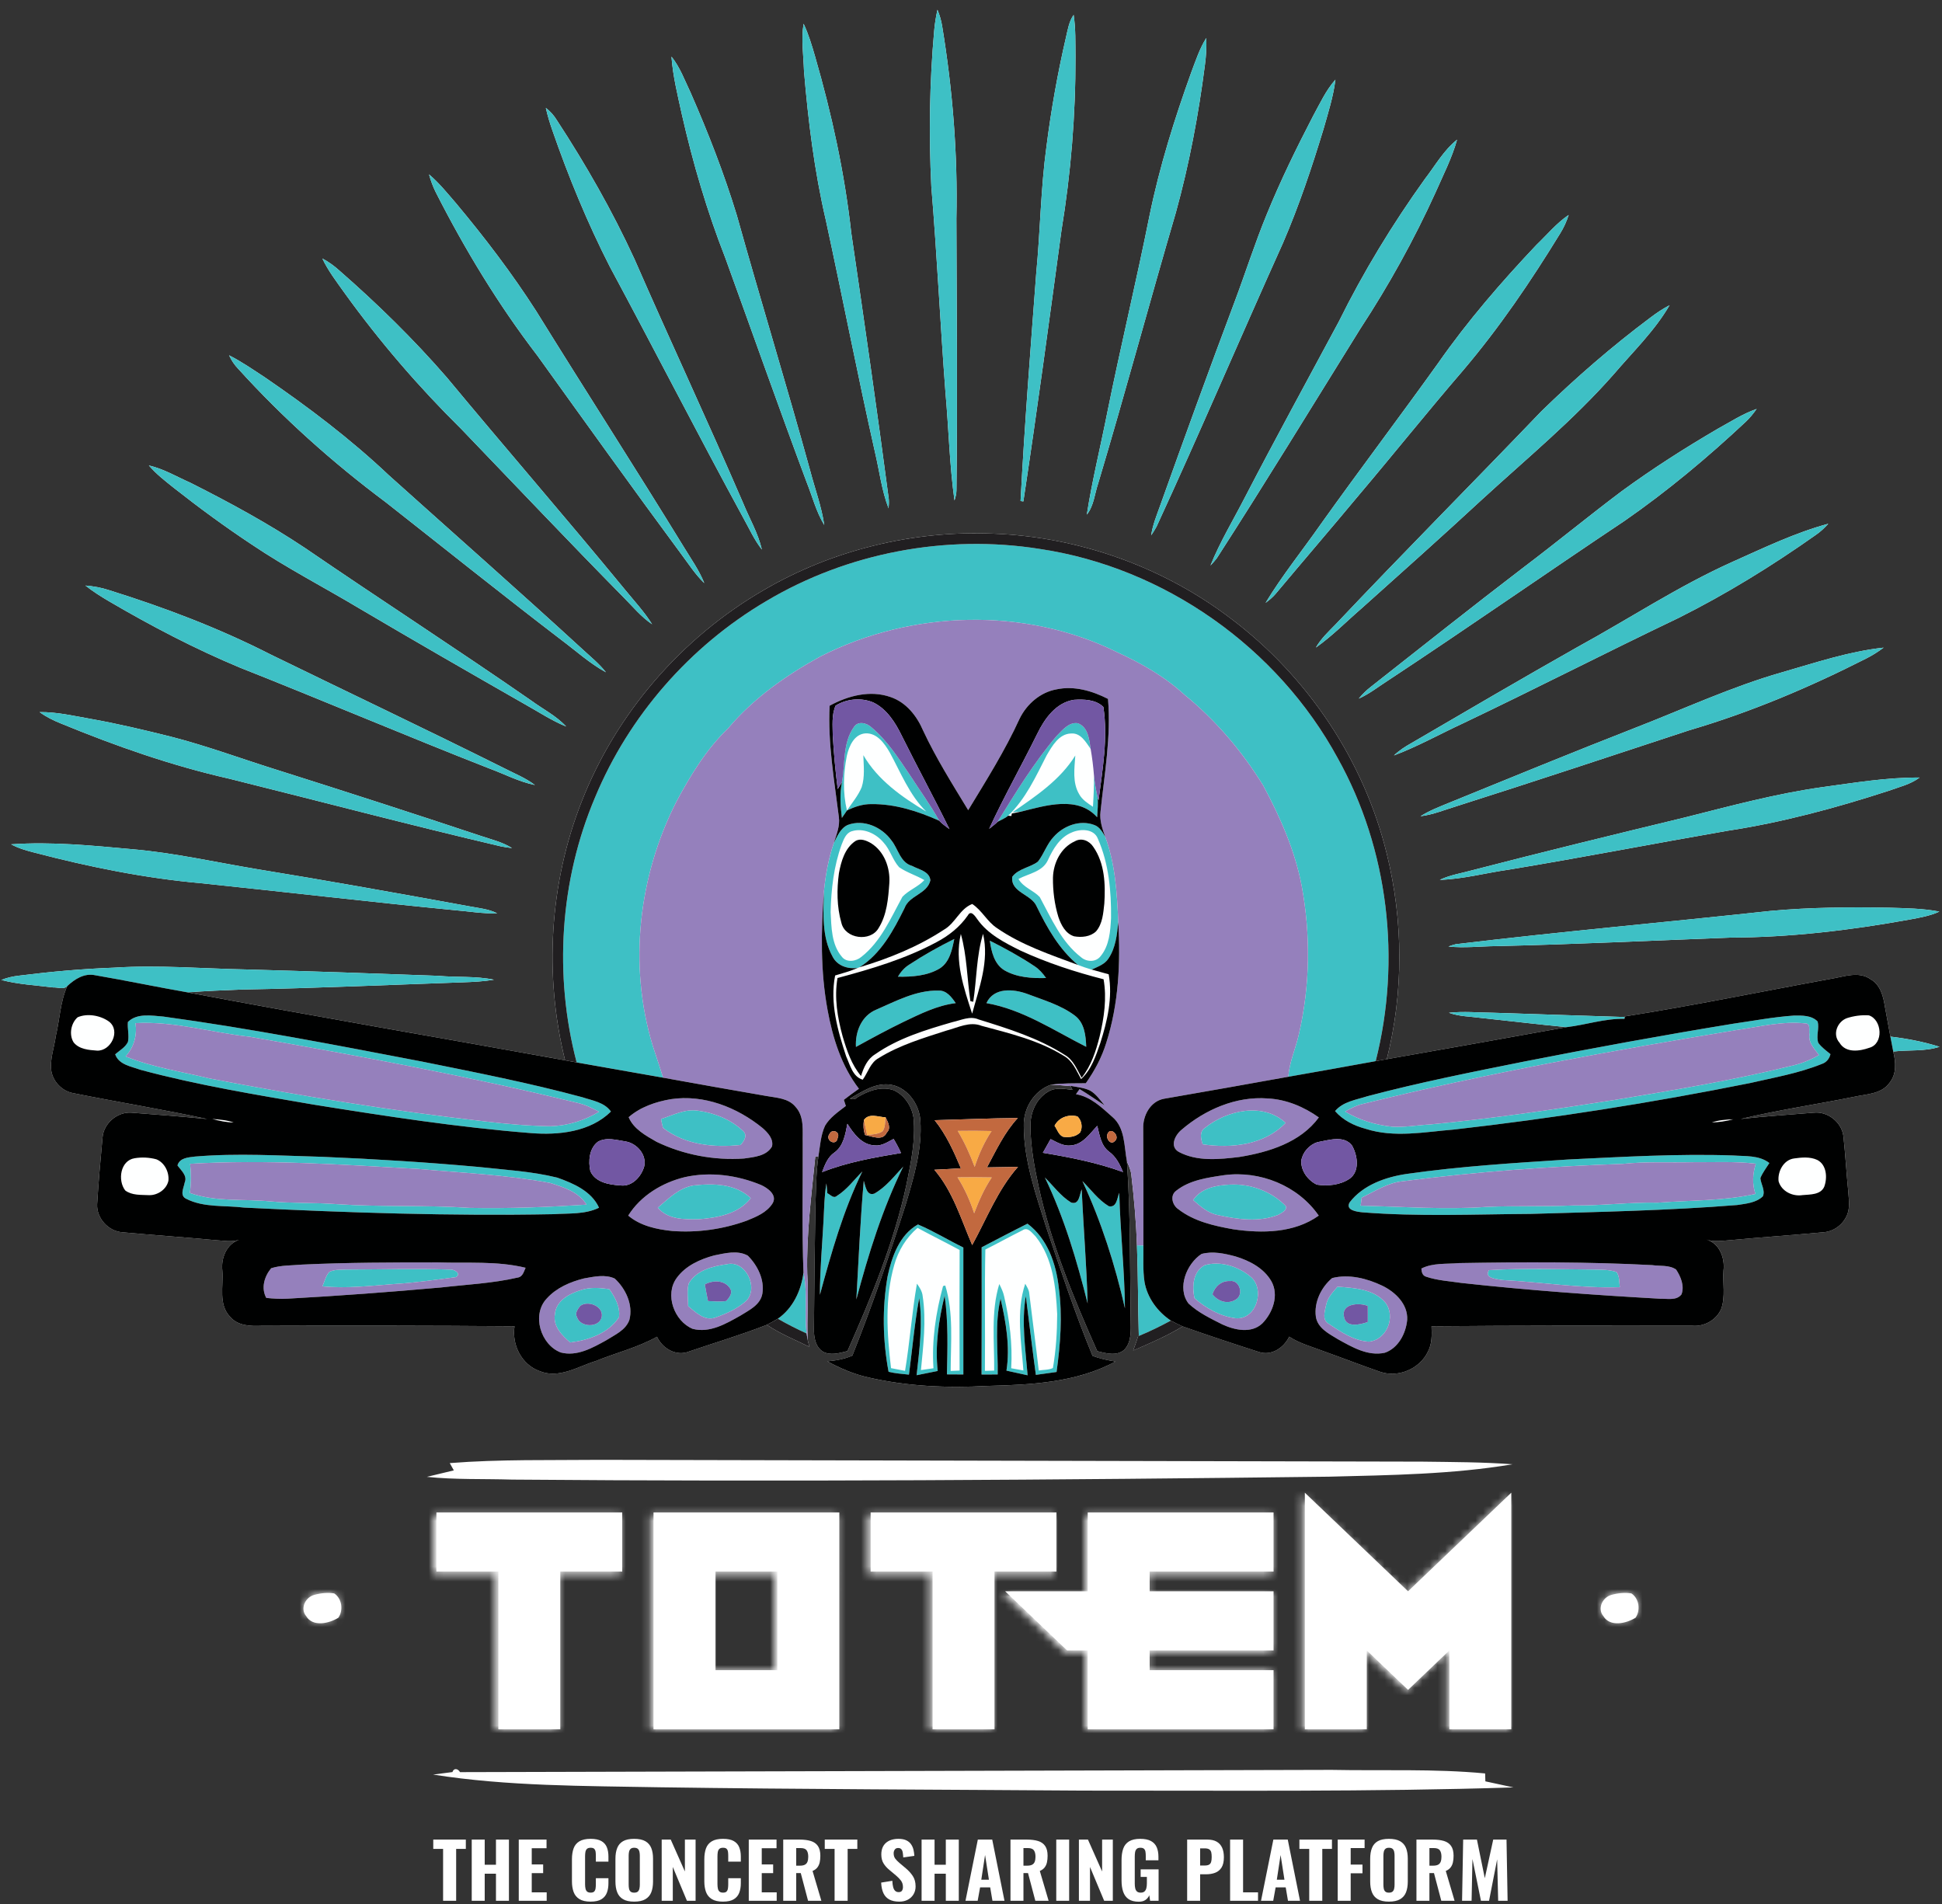 <svg xmlns="http://www.w3.org/2000/svg" xmlns:xlink="http://www.w3.org/1999/xlink" width="256" height="251" viewBox="0 0 256 251">
    <rect x="0" y="0" width="256" height="251" fill="#333333" stroke="none"/>
    <defs>
        <path id="ud70dcu3xa" d="M128.359 13.01L114.74.175v30.799h8.17V20.709l5.448 5.133 5.447-5.133v10.266h8.171V.176L128.359 13.01zM86.098 2.742V13.01H75.204l8.17 7.7h2.724v10.266h24.513v-7.7H94.27v-2.566h16.342v-7.7H94.27v-2.566h16.342v-7.7H86.098zm-28.642 0v7.7h8.171v20.532h8.17V10.443h8.172v-7.7H57.456zM28.814 30.976h24.513V2.743H28.814v28.232zm8.17-7.7h8.171V10.443h-8.17v12.832zM.173 2.744v7.699h8.17v20.532h8.172V10.443h8.17v-7.7H.172z"/>
        <path id="k4hof7z4zc" d="M1.479.285C.354.55-.331 1.92.457 2.805c.814 1.321 2.85.874 3.98.189.634-.868.451-2.284-.515-2.878C3.66.078 3.398.06 3.135.06c-.56 0-1.12.082-1.656.225z"/>
        <path id="g6h9h2ef9e" d="M1.44.285C.315.55-.368 1.92.42 2.805c.812 1.321 2.849.874 3.979.189.634-.868.45-2.284-.516-2.878C3.622.078 3.36.06 3.097.06c-.56 0-1.12.082-1.657.225z"/>
    </defs>
    <g fill="none" fill-rule="evenodd">
        <g>
            <g>
                <g>
                    <g>
                        <path fill="#FEFFFF" d="M233.43 119.092c-13.835 1.5-27.709 2.728-41.524 4.39-.332.079-.652.182-.969.307 2.081.221 4.166-.03 6.25-.053 10.291-.232 20.576-.732 30.863-1.12 7.945-.03 15.859-.967 23.666-2.38 1.334-.249 2.694-.474 3.937-1.053-2.195-.43-4.436-.442-6.661-.514-5.19-.088-10.387-.054-15.562.423M1.464 110.317c.96.518 2.012.823 3.064 1.09 7.209 1.886 14.548 3.375 21.982 4.038 11.107 1.147 22.203 2.462 33.317 3.54 1.905.156 3.804.488 5.72.43-1.124-.575-2.4-.685-3.62-.917-9.389-1.711-18.778-3.403-28.193-4.935-5.395-.903-10.749-2.114-16.205-2.594-5.334-.484-10.711-1.033-16.065-.652m238.703-7.532c-6.096.865-12.04 2.469-18 3.974-9.358 2.263-18.716 4.545-28.036 6.96-1.452.405-2.969.63-4.336 1.28 3.078-.095 6.08-.921 9.126-1.348 9.613-1.593 19.18-3.451 28.779-5.117 7.228-1.1 14.308-3.013 21.254-5.269 1.387-.507 2.884-.842 4.088-1.749-4.32-.038-8.607.694-12.875 1.269M5.222 92.887c.857.636 1.82 1.1 2.804 1.497 7.216 2.976 14.613 5.566 22.233 7.292 11.942 2.972 23.845 6.115 35.829 8.923.465.088.933.157 1.41.21-1.288-.808-2.785-1.147-4.207-1.631-8.806-2.933-17.638-5.784-26.49-8.584-4.762-1.478-9.445-3.234-14.28-4.473-3.491-.868-6.989-1.706-10.532-2.336-2.241-.392-4.477-.925-6.767-.898m229.664-5.239c-6.65 1.905-12.924 4.83-19.36 7.323-8.177 3.192-16.293 6.526-24.42 9.837-1.311.537-2.649 1.048-3.853 1.806 1.662-.202 3.208-.857 4.797-1.337 10.246-3.25 20.443-6.645 30.654-10.002 8.067-2.366 15.833-5.658 23.32-9.46.804-.404 1.562-.888 2.282-1.425-4.584.495-9 1.989-13.42 3.258M11.261 76.206c.998.789 2.076 1.467 3.174 2.11 5.54 3.243 11.244 6.226 17.173 8.7 10.989 4.346 21.864 8.98 32.868 13.292 2.008.735 3.929 1.76 6.036 2.191-1.227-.937-2.676-1.509-4.04-2.21-10.203-5.09-20.507-9.978-30.756-14.977-6.828-3.486-14.015-6.214-21.327-8.496-1.013-.336-2.065-.53-3.128-.61m89.375.621c-10.794 6.26-19.41 16.231-23.963 27.86-4.245 10.77-4.965 22.867-2.184 34.099-16.59-3.006-33.214-5.818-49.778-8.958 2.367-.175 4.74-.282 7.114-.37 9.728-.17 19.452-.617 29.176-.951 1.376-.046 2.755-.115 4.111-.344-2.411-.506-4.896-.285-7.342-.513-8.394-.317-16.792-.599-25.19-.835-5.841-.11-11.687-.621-17.528-.24-4.195.152-8.383.529-12.551 1.055-.793.091-1.581.26-2.325.568 2.241.587 4.57.697 6.855.987.595-.039 1.35.308 1.83-.172-.923 2.069-.98 4.393-1.506 6.576-.201 1.555-.83 3.106-.575 4.683.274 1.401 1.451 2.583 2.862 2.842 5.879 1.18 11.804 2.138 17.664 3.41-3.319-.324-6.645-.586-9.972-.838-1.87-.134-3.673 1.406-3.817 3.277-.275 2.925-.53 5.86-.713 8.793-.084 1.863 1.498 3.578 3.345 3.7 4.089.38 8.189.655 12.281 1.04 1.029.053 2.088.285 3.094-.053-1.668.56-2.404 2.426-2.214 4.072.165 2.023-.552 4.458 1.03 6.085 1.024 1.208 2.697 1.242 4.156 1.181 11.111-.03 22.222-.027 33.333.061-.385 2.439.93 5.082 3.32 5.917 2.537 1.04 5.01-.594 7.38-1.33 2.686-1.086 5.547-1.783 8.081-3.204.72 1.581 2.58 2.644 4.276 1.928 3.402-1.162 6.854-2.183 10.2-3.498 1.753 1.185 3.723 1.974 5.612 2.907l-.228-.907c-.126-2.915.144-5.84-.057-8.755-.13-5.158.552-10.29 1.059-15.415.103 0 .309.003.412.007-.328 2.195-.302 4.416-.396 6.63-.084 5.337-.16 10.676-.191 16.014-.023 1.097.163 2.4 1.166 3.047 1.005.568 2.21.198 3.254-.064 3.151-7.126 6.165-14.38 7.792-22.026.583-2.873 1.204-5.807.914-8.752-.24-1.52-1.207-2.998-2.64-3.619-1.646-.564-3.376.11-4.79.96-.27.312-.629.244-.956.149 1.566-.877 3.19-2.001 5.079-1.86 2.343.183 4.046 2.473 4.206 4.702.279 3.794-.86 7.497-1.92 11.098-2.148 6.714-4.431 13.396-7.041 19.945-1.052.45-2.176.66-3.308.755 1.723.93 3.529 1.707 5.446 2.13 5.109 1.174 10.402 1.402 15.625 1.113 5.735-.145 11.774-.424 16.926-3.22-1.028-.164-2.05-.377-3.025-.743-2.298-5.57-4.195-11.293-6.124-16.996-1.36-4.318-2.918-8.695-2.941-13.271-.08-2.34 1.334-4.686 3.578-5.475.869.023 1.737.103 2.606.18.057.121.175.369.232.494-1.055-.117-2.236-.369-3.2.233-1.566.91-2.378 2.77-2.336 4.541 0 2.683.51 5.338 1.07 7.952 1.647 7.537 4.611 14.7 7.736 21.725 1.154.274 2.557.69 3.559-.187 1.01-1.055.854-2.621.85-3.962-.115-6.95-.02-13.918-.5-20.852.248.563.518 1.131.58 1.756.358 3.086.635 6.183.742 9.288.152 3.982.134 7.964.245 11.945l-.088.038c-.203.633-.43 1.253-.656 1.882 2.222-.952 4.455-1.916 6.527-3.177 3.33 1.17 6.688 2.29 10.048 3.368 1.643.56 3.304-.553 3.993-2.016 1.467.953 3.174 1.384 4.79 2.012 2.416.865 4.805 1.795 7.232 2.629 2.385.811 5.216-.423 6.283-2.697.534-1.022.503-2.199.458-3.316 11.465-.102 22.934-.079 34.4-.068 1.588.133 3.19-.781 3.802-2.26.557-1.599.171-3.352.29-5.014.198-1.649-.515-3.58-2.24-4.083.994.35 2.045.148 3.07.083 4.085-.384 8.181-.662 12.266-1.04 1.31-.069 2.534-.9 3.094-2.084.522-.972.336-2.114.266-3.162-.247-2.473-.384-4.957-.651-7.43-.236-1.84-2.05-3.284-3.898-3.097-3.212.27-6.428.468-9.629.83 4.93-1.18 9.968-1.916 14.94-2.922 1.612-.362 3.579-.343 4.65-1.821.971-1.166.845-2.767.506-4.146 2.027-.243 4.134.02 6.1-.624-2.106-.667-4.287-1.082-6.478-1.342-.243-1.303-.475-2.606-.715-3.905-.21-1.371-.583-2.914-1.883-3.653-1.577-1.121-3.51-.336-5.216-.066-9.061 1.654-18.088 3.525-27.187 4.958l-.016.083c-5.78-.194-11.572-.362-17.36-.564-1.939-.019-3.886-.209-5.82.004 1.367.499 2.848.488 4.281.686 3.742.392 7.484.85 11.23 1.208-7.895 1.428-15.795 2.83-23.697 4.221 2.225-8.832 2.183-18.215 0-27.054-2.995-12.28-10.421-23.368-20.495-30.98-8.978-6.87-20.12-10.825-31.41-11.24-10.524-.438-21.177 2.134-30.273 7.464m127.734-3.741c-7.098 3.185-13.599 7.494-20.408 11.22-7.358 4.16-14.654 8.432-21.955 12.696-.804.453-1.585.956-2.251 1.6 3.14-1.185 6.077-2.835 9.121-4.241 9.518-4.534 18.9-9.35 28.414-13.895 6.29-3.147 12.3-6.855 18.046-10.912.62-.42 1.173-.934 1.673-1.494-4.383 1.185-8.502 3.182-12.64 5.026M19.625 60.372c.967 1.146 2.164 2.057 3.33 2.99 3.288 2.588 6.668 5.068 10.158 7.384 4.61 3.117 9.564 5.662 14.335 8.52 7.197 4.248 14.445 8.416 21.704 12.565 1.813 1.006 3.55 2.172 5.479 2.957-1.311-1.422-3.072-2.294-4.615-3.43-9.846-6.827-19.912-13.327-29.797-20.097-4.823-3.216-9.926-5.994-15.1-8.596-1.814-.804-3.544-1.84-5.494-2.293m206.795-4.82c-4.348 2.541-8.597 5.257-12.662 8.23-4.352 3.269-8.555 6.732-12.898 10.012-6.76 5.163-13.412 10.459-20.096 15.717-.61.469-1.166 1.002-1.646 1.6 1.402-.625 2.61-1.593 3.898-2.416 10.46-6.896 20.732-14.074 31.153-21.027 5.643-3.917 10.925-8.336 15.935-13.027.553-.51 1.025-1.1 1.46-1.714-1.83.632-3.456 1.703-5.144 2.625M30.198 45.855c.305.66.709 1.277 1.22 1.799 5.879 6.477 12.425 12.34 19.433 17.568 7.677 6.035 15.298 12.146 23.056 18.082 1.97 1.467 3.806 3.151 5.97 4.336-.887-1.14-2.02-2.042-3.07-3.018-8.433-7.734-17.018-15.297-25.53-22.94-5.064-4.789-10.634-9.006-16.384-12.939-1.54-1.005-3.052-2.06-4.695-2.888m187.355-4.964c-5.06 3.783-9.843 7.936-14.37 12.345-9.007 9.406-18.2 18.638-27.144 28.11-.926.948-1.913 1.866-2.572 3.032 2.188-1.55 4.066-3.478 6.09-5.223 5.291-4.74 10.596-9.471 15.812-14.295 5.891-5.399 12.08-10.5 17.368-16.516 2.526-2.96 5.387-5.712 7.35-9.092-.896.47-1.738 1.03-2.534 1.639M42.494 33.096c.759 1.619 1.86 3.036 2.888 4.488 4.626 6.427 9.808 12.444 15.444 18.006 7.114 7.395 14.163 14.852 21.365 22.16 1.223 1.222 2.328 2.59 3.776 3.561-1.037-1.653-2.374-3.085-3.601-4.59-7.724-9.396-15.691-18.578-23.457-27.936-4.366-5.033-9.145-9.711-14.163-14.093-.682-.62-1.432-1.166-2.252-1.596m160.05-1.803c-4.645 4.912-9.084 10.04-12.959 15.587-5.083 7.095-10.35 14.052-15.42 21.154-2.435 3.49-5.129 6.812-7.336 10.454.48-.35.942-.735 1.33-1.192 3.647-4.355 7.35-8.66 10.986-13.027 4.61-5.445 9.065-11.018 13.72-16.42 4.782-5.628 8.94-11.755 12.792-18.045.48-.766.857-1.589 1.128-2.45-1.608 1.09-2.846 2.606-4.241 3.94m-145.99-9.286c.225.797.503 1.578.873 2.32 3.845 7.567 8.265 14.86 13.436 21.6 6.271 8.725 12.532 17.465 18.921 26.106.983 1.31 1.868 2.71 3.056 3.848-.667-1.676-1.718-3.147-2.648-4.678C83.776 60.744 77.127 50.43 70.668 40c-3.182-4.961-6.763-9.655-10.544-14.177-1.142-1.315-2.232-2.69-3.57-3.815m131.255.637c-4.26 5.943-8.078 12.207-11.32 18.764-4.127 7.689-8.318 15.343-12.338 23.089-1.543 3.014-3.315 5.92-4.584 9.068.293-.309.58-.625.838-.964 6.444-9.998 12.639-20.159 18.923-30.26 3.749-5.715 7.068-11.707 9.899-17.93 1.01-2.3 2.172-4.556 2.85-6.983-1.776 1.417-2.896 3.44-4.268 5.216M71.952 13.242c.22 1.005.526 1.992.865 2.964 2.126 6.134 4.607 12.154 7.556 17.938C86.29 45.143 91.98 56.268 97.958 67.24c.796 1.421 1.462 2.93 2.476 4.222-.503-2.165-1.642-4.1-2.476-6.138-4.645-10.771-9.625-21.394-14.316-32.146-2.926-6.366-6.413-12.466-10.246-18.33-.38-.62-.865-1.166-1.444-1.607m101.111 1.13c-2.187 4.215-4.271 8.482-6.066 12.88-1.558 3.779-2.793 7.676-4.23 11.502-3.38 8.99-6.656 18.02-9.887 27.066-.442 1.23-.941 2.458-1.128 3.765.252-.366.488-.748.705-1.14 5.712-12.386 11.058-24.944 16.663-37.38 2.11-4.884 3.802-9.94 5.35-15.027.609-2.152 1.299-4.294 1.569-6.523-1.269 1.433-2.065 3.197-2.976 4.858m-84.547-7.89c.186 2.594.826 5.128 1.379 7.665 1.46 6.409 3.31 12.733 5.711 18.856 3.583 9.876 7.069 19.782 10.746 29.627.747 1.87 1.246 3.863 2.305 5.6-.358-2.453-1.238-4.792-1.86-7.185-3.097-11.25-6.526-22.407-9.667-33.646-1.68-5.513-3.78-10.893-6.092-16.17-.777-1.616-1.39-3.337-2.522-4.747m68.524 2.061c-2.224 6.172-4.187 12.455-5.505 18.886-1.741 8.68-3.814 17.286-5.57 25.962-.885 4.492-1.994 8.946-2.698 13.468.94-1.17 1.024-2.743 1.5-4.122 3.548-11.861 6.757-23.82 10.239-35.7 1.764-6.374 2.988-12.893 3.83-19.455.156-1.176.232-2.361.175-3.55-.877 1.398-1.392 2.98-1.97 4.511m-51.112-6.4c-.332 2.075-.011 4.171.057 6.255.556 6.6 1.372 13.187 2.877 19.641 2.218 10.222 4.203 20.494 6.504 30.701.572 2.43.865 4.945 1.768 7.288.038-.415.061-.838.023-1.253-1.54-11.693-3.224-23.367-4.938-35.034-.877-7.886-2.569-15.662-4.775-23.278-.422-1.468-.86-2.938-1.516-4.32m34.598 1.763c-1.105 4.767-1.963 9.586-2.58 14.44-.758 5.54-.811 11.136-1.349 16.7-.75 10.001-1.54 19.998-2.065 30.015.095.015.278.042.37.053 1.802-11.887 3.407-23.805 5.022-35.719 1.245-7.57 1.87-15.24 1.848-22.91-.02-1.836.038-3.684-.244-5.505-.61.865-.766 1.924-1.002 2.926M123.579.303c-.203.918-.355 1.848-.435 2.785-.61 6.823-.712 13.693-.373 20.536.75 9.015 1.173 18.052 1.859 27.074.427 4.759.534 9.555 1.192 14.292.138-.431.256-.873.26-1.326.144-11.949.026-23.897-.008-35.841.19-8.485-.495-16.978-1.875-25.349-.117-.746-.335-1.474-.62-2.171" transform="translate(-60, -58) translate(-734, 0) translate(794, 58) translate(0, 0.981)"/>
                        <path fill="#FEFFFF" d="M111.637 98.632c.285-1.261.975-2.857 2.469-2.941 1.508-.065 2.492 1.326 3.17 2.491 1.47 2.683 2.599 5.628 4.824 7.815-3.201-1.901-6.386-4.15-8.291-7.434.038 1.406.22 2.866-.221 4.226-.465 1.127-1.273 2.065-1.94 3.07-.56-2.366-.488-4.853-.011-7.227M137.985 98.563c.724-1.215 1.608-2.815 3.208-2.857 1.273-.103 1.955 1.147 2.58 2.038.202 1.15.343 2.313.435 3.479.018 1.383-.047 2.766-.134 4.145-.678-.465-1.417-.918-1.813-1.66-.915-1.54-.622-3.403-.511-5.099-2.008 3.239-5.209 5.364-8.276 7.48l1.177-.096c-.427.092-.854.183-1.276.263l-.05.327-.43-.041c2.324-2.218 3.65-5.17 5.09-7.979M112.746 109.894c-1.38.934-1.867 2.675-2.157 4.23-.29 2.164-.282 4.42.324 6.534.484 2.13 3.825 2.564 4.903.705 1.102-1.757 1.273-3.902 1.418-5.917.133-2-.648-4.18-2.404-5.274-.61-.354-1.421-.697-2.084-.278m-1.803.465c.279-.678.553-1.52 1.33-1.764 1.524-.488 3.205.294 4.191 1.478.888.953 1.19 2.298 2.062 3.262 1.021.712 2.248 1.063 3.323 1.699-.831.9-2.054 1.314-2.885 2.194-1.536 2.798-2.838 5.914-5.426 7.933-.716.598-1.95.785-2.572-.035-1.368-1.61-1.364-3.877-1.47-5.874.068-3.006.415-6.054 1.447-8.893M141.689 109.92c-1.84.817-2.843 2.866-2.885 4.805-.019 1.742.206 3.494.713 5.16.35 1.047.938 2.202 2.07 2.556.978.175 2.14.072 2.895-.648.869-1.006.953-2.412 1.093-3.673.164-2.534.053-5.31-1.451-7.464-.515-.803-1.555-1.253-2.435-.735m-.381-1.177c1.12-.488 2.918-.503 3.421.85 1.437 3.26 1.769 6.915 1.73 10.442-.083 1.726-.224 3.647-1.375 5.026-.64.83-1.856.777-2.595.122-2.591-2.012-3.906-5.113-5.422-7.913-.846-.9-2.172-1.262-2.808-2.39 1.341-.712 3.174-.944 3.875-2.472.682-1.482 1.577-3.033 3.174-3.665M127.583 119.686c-1.056 1.524-2.527 2.69-4.161 3.543-4.085 2.191-8.562 3.517-13.02 4.71-.445 2.575-.008 5.204.678 7.696.545 1.84 1.167 3.726 2.424 5.22.343-1.102.823-2.229 1.848-2.858 3.048-2.13 6.672-3.223 10.208-4.248 1.124-.24 2.29-.853 3.433-.354 3.91 1.22 7.899 2.453 11.37 4.678 1.14.656 1.616 1.925 2.218 3.018 1.265-1.573 1.885-3.524 2.373-5.448.59-2.458.965-5.026.523-7.54-3.75-.957-7.446-2.165-10.963-3.784-2.088-1.04-4.287-2.153-5.666-4.107-.27-.37-.85-1.31-1.265-.526m-3.15 1.886c1.512-.857 2.068-2.743 3.73-3.391 1.291.85 1.97 2.336 3.265 3.182 3.239 2.236 7.015 3.493 10.672 4.854.594.228 1.196.434 1.81.613.747.202 1.494.408 2.241.62.545 3.06-.18 6.154-1.105 9.065-.587 1.692-1.17 3.498-2.53 4.751-.637-1.131-1.132-2.453-2.344-3.101-3.28-2.023-7.09-2.93-10.775-3.92-1.57-.622-3.117.24-4.626.624-3.052.987-6.184 1.913-8.923 3.616-1.125.602-1.418 1.9-2.12 2.861-1.337-.396-1.676-1.954-2.182-3.074-1.129-3.407-2.161-7.064-1.457-10.665 1-.297 2.013-.575 2.97-.99l.243-.092c3.89-1.166 7.724-2.717 11.13-4.953" transform="translate(-60, -58) translate(-734, 0) translate(794, 58) translate(0, 0.981)"/>
                        <path fill="#FEFFFF" d="M126.661 122.132c.811 2.88.816 5.917 1.261 8.862.091.02.278.054.373.073.462-2.976.412-6.062 1.296-8.954.835 3.601-.514 7.106-1.44 10.527-1.09-3.36-2.344-6.93-1.49-10.508M10.236 133.113c1.291-.557 3.018-.244 4.15.579 1.55 1.223.236 3.893-1.59 3.817-1.074-.076-2.358-.171-3.086-1.082-.64-1.01-.362-2.541.526-3.314M243.471 133.227c.926-.297 1.924-.434 2.9-.362 1.741.576 1.966 3.76.041 4.275-1.288.46-3.109.713-3.924-.675-.968-1.082-.29-2.78.983-3.238M27.97 146.513c.955.084 1.923.148 2.834.468-.964-.011-1.909-.213-2.835-.468M225.654 146.974c.91-.301 1.874-.382 2.835-.408-.93.236-1.879.396-2.835.408M17.746 151.694c.95-.16 1.936-.107 2.865.14 1.086.432 1.712 1.704 1.589 2.836-.243 1.132-1.417 1.924-2.549 1.893-1.055-.052-2.256.05-3.143-.62-1.021-1.323-.652-3.948 1.238-4.249M236.498 151.725c1.01-.141 2.119-.251 3.075.202 1.234.647 1.338 2.35.907 3.52-.473 1.09-1.863 1.018-2.854 1.109-1.315.217-2.79-.495-3.167-1.825-.148-1.284.664-2.823 2.039-3.006M117.882 165.768c.526-1.89 1.581-3.608 3.071-4.888 1.836.99 3.707 1.917 5.548 2.908-.019 5.295-.03 10.595-.004 15.895-.396.015-.785.03-1.177.053.008-3.75.404-7.632-.713-11.266l-.29.076c-.96 3.517-1.508 7.178-1.264 10.836-.553.076-1.102.156-1.65.24.304-3.231.72-6.508.228-9.739-.057-.629-.404-1.158-.758-1.653-.667 3.81-.933 7.68-1.566 11.495-.617-.122-1.234-.24-1.848-.359-.537-4.507-.846-9.178.423-13.598M129.892 163.73c1.646-.818 3.247-1.719 4.893-2.534.716-.506 1.28.382 1.737.815 2.287 2.866 2.667 6.695 2.84 10.231-.009 2.373-.161 4.77-.565 7.11-.58.27-1.25.22-1.867.327-.381-3.395-.85-6.775-1.254-10.165-.034-.477-.305-.877-.53-1.273-1.234 3.688-.51 7.643-.24 11.43-.54-.1-1.074-.198-1.607-.293.19-3.182-.218-6.363-.927-9.457-.121-.583-.38-1.12-.643-1.646-1.132 3.689-.633 7.617-.675 11.412-.407.011-.815.023-1.22.038.047-5.33-.052-10.665.058-15.995" transform="translate(-60, -58) translate(-734, 0) translate(794, 58) translate(0, 0.981)"/>
                        <path fill="#3EC0C5" d="M123.578.303c.286.697.503 1.425.621 2.171 1.38 8.371 2.066 16.864 1.875 25.348.034 11.945.153 23.893.008 35.842-.004.453-.122.895-.26 1.325-.659-4.735-.766-9.532-1.192-14.291-.686-9.022-1.109-18.06-1.86-27.074-.339-6.843-.235-13.712.374-20.536.08-.937.233-1.867.434-2.785M140.527 3.907c.236-1.002.392-2.061 1.002-2.926.282 1.821.224 3.669.244 5.505.023 7.67-.603 15.34-1.848 22.91-1.616 11.914-3.22 23.832-5.022 35.719-.092-.011-.275-.038-.37-.053.526-10.016 1.314-20.014 2.065-30.015.538-5.563.59-11.16 1.35-16.7.616-4.854 1.474-9.673 2.579-14.44M105.929 2.143c.655 1.383 1.093 2.854 1.517 4.32 2.206 7.617 3.898 15.393 4.774 23.28 1.714 11.666 3.398 23.34 4.938 35.033.038.416.015.838-.023 1.254-.903-2.344-1.196-4.858-1.768-7.289-2.301-10.207-4.287-20.479-6.504-30.701-1.505-6.455-2.32-13.042-2.877-19.641-.068-2.084-.388-4.18-.057-6.256M157.04 8.544c.58-1.532 1.095-3.113 1.97-4.511.058 1.189-.018 2.374-.174 3.55-.843 6.562-2.066 13.08-3.83 19.455-3.483 11.88-6.691 23.84-10.238 35.7-.477 1.38-.56 2.952-1.501 4.122.704-4.522 1.813-8.976 2.697-13.468 1.756-8.675 3.83-17.283 5.57-25.962 1.319-6.431 3.281-12.714 5.507-18.886M88.516 6.483c1.131 1.41 1.745 3.131 2.522 4.747 2.313 5.277 4.413 10.657 6.093 16.17 3.14 11.24 6.569 22.395 9.666 33.646.622 2.393 1.502 4.732 1.86 7.185-1.06-1.736-1.558-3.73-2.305-5.6-3.677-9.845-7.163-19.751-10.745-29.627-2.4-6.122-4.252-12.447-5.712-18.856-.553-2.537-1.193-5.07-1.38-7.665M173.063 14.373c.911-1.66 1.707-3.425 2.976-4.857-.27 2.229-.96 4.37-1.57 6.522-1.547 5.087-3.238 10.143-5.35 15.027-5.604 12.436-10.95 24.993-16.662 37.38-.217.393-.453.773-.705 1.14.187-1.307.686-2.535 1.128-3.765 3.231-9.045 6.508-18.075 9.888-27.067 1.436-3.825 2.67-7.722 4.229-11.502 1.795-4.397 3.88-8.664 6.066-12.878M71.952 13.242c.579.441 1.063.987 1.444 1.608 3.834 5.863 7.32 11.963 10.246 18.33 4.69 10.751 9.67 21.374 14.316 32.145.834 2.038 1.973 3.973 2.476 6.138-1.013-1.292-1.68-2.8-2.476-4.222-5.979-10.973-11.668-22.098-17.585-33.097-2.949-5.784-5.43-11.804-7.556-17.938-.34-.972-.644-1.958-.865-2.964M187.81 22.645c1.37-1.776 2.491-3.799 4.266-5.216-.678 2.427-1.84 4.682-2.849 6.984-2.831 6.222-6.15 12.215-9.9 17.93-6.283 10.1-12.479 20.261-18.922 30.259-.259.34-.545.655-.838.964 1.269-3.147 3.041-6.054 4.584-9.068 4.02-7.746 8.211-15.4 12.338-23.089 3.242-6.557 7.06-12.82 11.32-18.764M56.554 22.008c1.338 1.125 2.427 2.5 3.571 3.814 3.78 4.523 7.361 9.217 10.542 14.177 6.46 10.432 13.108 20.746 19.525 31.205.93 1.531 1.981 3.002 2.648 4.678-1.188-1.139-2.072-2.537-3.055-3.848-6.39-8.64-12.651-17.381-18.923-26.106-5.17-6.74-9.59-14.032-13.435-21.6-.37-.742-.648-1.523-.873-2.32M202.544 31.294c1.395-1.334 2.633-2.85 4.24-3.94-.27.86-.647 1.684-1.127 2.45-3.852 6.29-8.01 12.417-12.791 18.044-4.656 5.403-9.11 10.977-13.722 16.422-3.634 4.365-7.338 8.671-10.985 13.026-.388.457-.85.842-1.33 1.193 2.207-3.643 4.901-6.966 7.336-10.456 5.07-7.101 10.337-14.059 15.42-21.152 3.875-5.548 8.314-10.676 12.959-15.587M42.494 33.096c.82.43 1.57.975 2.252 1.596 5.019 4.382 9.796 9.06 14.163 14.093 7.766 9.358 15.733 18.54 23.457 27.936 1.226 1.504 2.564 2.937 3.6 4.59-1.447-.97-2.552-2.339-3.776-3.562-7.201-7.308-14.25-14.764-21.364-22.16-5.636-5.562-10.818-11.577-15.443-18.005-1.03-1.452-2.13-2.87-2.889-4.488M217.553 40.891c.796-.61 1.638-1.17 2.534-1.638-1.963 3.38-4.824 6.13-7.35 9.09-5.289 6.016-11.477 11.118-17.368 16.517-5.216 4.823-10.52 9.555-15.813 14.295-2.023 1.745-3.902 3.673-6.09 5.223.66-1.165 1.647-2.084 2.573-3.032 8.944-9.472 18.137-18.703 27.145-28.11 4.526-4.408 9.309-8.561 14.37-12.345M30.198 45.856c1.642.826 3.155 1.882 4.694 2.888 5.75 3.931 11.321 8.15 16.385 12.938 8.512 7.643 17.097 15.206 25.53 22.94 1.051.976 2.183 1.879 3.07 3.018-2.164-1.185-4-2.869-5.97-4.335-7.758-5.937-15.38-12.048-23.057-18.083-7.007-5.228-13.553-11.091-19.432-17.568-.511-.522-.915-1.14-1.22-1.798M226.42 55.552c1.687-.922 3.315-1.993 5.144-2.625-.435.613-.907 1.204-1.46 1.715-5.01 4.69-10.291 9.11-15.935 13.026-10.42 6.953-20.693 14.131-31.153 21.027-1.288.824-2.496 1.791-3.898 2.416.48-.598 1.037-1.132 1.646-1.6 6.683-5.258 13.336-10.554 20.096-15.716 4.343-3.281 8.546-6.745 12.898-10.014 4.065-2.971 8.314-5.688 12.662-8.229M19.624 60.372c1.951.453 3.682 1.49 5.495 2.293 5.174 2.602 10.277 5.38 15.1 8.596 9.885 6.77 19.951 13.27 29.797 20.097 1.544 1.136 3.304 2.008 4.615 3.43-1.928-.785-3.666-1.951-5.48-2.957-7.258-4.15-14.506-8.317-21.703-12.566-4.77-2.857-9.724-5.402-14.335-8.518-3.49-2.317-6.87-4.797-10.158-7.384-1.166-.934-2.363-1.845-3.33-2.991M228.37 73.086c4.139-1.845 8.258-3.841 12.64-5.026-.5.56-1.053 1.075-1.673 1.493-5.746 4.059-11.755 7.766-18.047 10.913-9.513 4.545-18.895 9.361-28.413 13.895-3.044 1.406-5.982 3.056-9.122 4.24.667-.644 1.448-1.146 2.252-1.6 7.301-4.263 14.598-8.534 21.955-12.695 6.81-3.726 13.31-8.035 20.408-11.22M100.956 78.287c10.738-6.413 23.739-8.87 36.089-6.912 16.44 2.439 31.366 12.989 39.295 27.577 6.71 12.036 8.383 26.621 5.006 39.944-3.832.713-7.673 1.375-11.514 2.061.133-1.962.987-3.76 1.402-5.661 1.467-6.374 1.555-13.057.362-19.484-.887-4.672-2.827-9.053-5.06-13.221-2.793-4.542-6.29-8.657-10.433-12.025-2.602-2.385-5.692-4.133-8.885-5.597-12.144-5.982-27.08-5.525-39.08.59-4.507 2.477-8.79 5.487-12.131 9.442-2.866 2.747-4.954 6.168-6.817 9.643-5.034 9.838-6.375 21.603-3.147 32.222.45 1.406.94 2.793 1.36 4.21-3.8-.656-7.59-1.35-11.385-2.008-3.018-11.487-2.222-23.969 2.415-34.916 4.462-10.751 12.502-19.948 22.523-25.865M11.26 76.206c1.064.08 2.115.274 3.13.61 7.311 2.282 14.497 5.01 21.326 8.496 10.25 4.999 20.553 9.887 30.756 14.977 1.365.701 2.813 1.273 4.04 2.21-2.108-.43-4.028-1.455-6.036-2.191-11.004-4.312-21.88-8.946-32.868-13.293-5.929-2.473-11.633-5.456-17.173-8.698-1.098-.644-2.176-1.322-3.174-2.11M234.886 87.648c4.42-1.27 8.836-2.763 13.42-3.258-.72.537-1.478 1.02-2.283 1.425-7.486 3.803-15.251 7.094-23.319 9.46-10.211 3.357-20.408 6.752-30.654 10.001-1.589.481-3.136 1.136-4.797 1.338 1.204-.758 2.541-1.269 3.852-1.806 8.128-3.31 16.244-6.645 24.421-9.838 6.436-2.491 12.71-5.418 19.36-7.322M5.221 92.886c2.29-.026 4.528.507 6.768.9 3.543.628 7.041 1.466 10.531 2.335 4.836 1.238 9.519 2.995 14.282 4.473 8.851 2.8 17.683 5.65 26.49 8.584 1.42.484 2.918.823 4.206 1.631-.477-.054-.945-.122-1.41-.21-11.984-2.808-23.887-5.95-35.829-8.923-7.62-1.725-15.016-4.317-22.233-7.292-.983-.396-1.947-.861-2.805-1.498" transform="translate(-60, -58) translate(-734, 0) translate(794, 58) translate(0, 0.981)"/>
                        <path fill="#3EC0C5" d="M139.273 96.049c.75-.751 1.615-1.883 2.805-1.696 1.379.503 1.504 2.153 1.695 3.391-.625-.89-1.306-2.141-2.58-2.038-1.6.042-2.484 1.642-3.208 2.857-1.44 2.808-2.766 5.761-5.09 7.979-.397.354-.915.54-1.376.792 2.396-3.882 4.798-7.8 7.754-11.285M112.582 94.833c.549-.822 1.696-.514 2.301.069 2.092 1.753 3.574 4.088 5.095 6.329 1.276 1.988 2.678 3.9 3.829 5.97-2.812-1.254-5.826-2.226-8.939-2.188-1.132-.015-2.217.348-3.22.847.667-1.006 1.475-1.944 1.94-3.071.442-1.36.259-2.82.22-4.226 1.905 3.285 5.091 5.533 8.292 7.434-2.225-2.187-3.353-5.132-4.824-7.815-.678-1.165-1.662-2.556-3.17-2.491-1.494.084-2.184 1.68-2.47 2.941-.476 2.374-.548 4.861.012 7.228-.22.323-.446.651-.666.975-.199-1.566-.305-3.162.007-4.72.453-2.431.065-5.167 1.593-7.282" transform="translate(-60, -58) translate(-734, 0) translate(794, 58) translate(0, 0.981)"/>
                        <path fill="#3EC0C5" d="M141.75 98.61c-.111 1.695-.404 3.558.51 5.097.397.743 1.137 1.197 1.815 1.66.087-1.378.152-2.761.132-4.144.096.952.26 1.894.465 2.83.126.892-.003 1.795-.045 2.694-2.561-2.869-6.775-1.55-9.976-.754-.293.023-.884.073-1.177.095 3.067-2.114 6.268-4.24 8.276-7.479M240.167 102.785c4.268-.576 8.555-1.307 12.875-1.269-1.204.907-2.7 1.242-4.088 1.749-6.946 2.255-14.026 4.168-21.254 5.269-9.599 1.665-19.167 3.525-28.78 5.117-3.044.427-6.047 1.254-9.126 1.349 1.368-.652 2.885-.877 4.337-1.28 9.32-2.416 18.678-4.698 28.037-6.96 5.959-1.506 11.903-3.11 18-3.975M110.943 110.36c-1.032 2.838-1.379 5.886-1.448 8.892.107 1.997.103 4.264 1.471 5.874.621.82 1.855.633 2.572.035 2.587-2.02 3.89-5.135 5.426-7.933.83-.88 2.054-1.295 2.885-2.194-1.075-.636-2.302-.987-3.323-1.699-.873-.964-1.174-2.31-2.061-3.262-.988-1.184-2.668-1.966-4.192-1.478-.777.244-1.052 1.086-1.33 1.764m.808-2.594c2.096-.797 4.504.278 5.758 2.034.906 1.12 1.15 2.918 2.717 3.36.872.477 2.316.71 2.419 1.91-.427 1.817-2.797 1.97-3.407 3.66-1.455 2.93-3.082 5.994-5.936 7.796l-.244.091c-1.296.161-2.682-.274-3.304-1.493-1.432-2.599-1.211-5.715-1.143-8.584.203-2.172.61-4.332 1.308-6.405.457-.88.868-1.931 1.832-2.37M141.308 108.744c-1.597.632-2.492 2.183-3.174 3.665-.701 1.528-2.534 1.76-3.875 2.473.636 1.128 1.962 1.49 2.808 2.389 1.517 2.8 2.831 5.901 5.422 7.913.74.656 1.955.709 2.595-.121 1.15-1.38 1.292-3.3 1.375-5.026.039-3.529-.293-7.182-1.73-10.444-.503-1.352-2.301-1.337-3.421-.85m-2.412.591c1.292-1.463 3.467-2.29 5.353-1.566.717.248 1.09.953 1.452 1.574 1.33 3.597 1.551 7.456 1.715 11.255-.164 1.634-.347 3.372-1.291 4.774-.497.78-1.422 1.078-2.214 1.46-.614-.18-1.216-.386-1.811-.614-2.469-2.047-4.069-4.885-5.452-7.727-.682-1.604-3.464-1.817-3.209-3.894.816-1.097 2.336-1.204 3.384-1.997.796-1.02 1.174-2.316 2.073-3.265M1.464 110.317c5.354-.38 10.73.168 16.065.652 5.456.48 10.81 1.692 16.205 2.594 9.416 1.532 18.804 3.224 28.193 4.934 1.22.233 2.496.343 3.62.919-1.917.057-3.815-.275-5.72-.43-11.114-1.08-22.21-2.393-33.317-3.54-7.434-.663-14.773-2.153-21.982-4.039-1.052-.267-2.104-.572-3.064-1.09M233.43 119.092c5.175-.477 10.373-.511 15.562-.423 2.225.072 4.466.083 6.661.514-1.243.58-2.603.804-3.937 1.052-7.807 1.414-15.721 2.35-23.666 2.38-10.287.39-20.572.889-30.863 1.121-2.084.023-4.169.274-6.25.053.317-.125.637-.228.969-.308 13.815-1.661 27.689-2.888 41.524-4.39M119.89 126.152c1.893-1.246 3.875-2.355 5.906-3.36-.29 1.417-.602 3.044-1.917 3.886-1.646.983-3.646 1.12-5.517 1.085.385-.643.884-1.22 1.528-1.611M130.479 123.016c2.015 1.014 4 2.1 5.88 3.353.62.4 1.116.96 1.535 1.57-1.867.053-3.844-.07-5.495-1.021-1.345-.82-1.706-2.462-1.92-3.902M2.501 127.63c4.168-.526 8.356-.903 12.551-1.055 5.841-.381 11.687.13 17.528.24 8.398.236 16.796.518 25.19.834 2.446.228 4.93.008 7.342.515-1.356.228-2.735.297-4.11.343-9.725.335-19.449.78-29.177.952-2.373.088-4.747.195-7.114.37-4.065-.709-8.1-1.563-12.166-2.256-1.417-.308-2.698.507-3.685 1.44-.48.48-1.234.134-1.829.172-2.286-.29-4.614-.4-6.855-.988.744-.307 1.532-.476 2.325-.567M115.516 132.107c2.598-1.128 5.266-2.576 8.165-2.51 1.094-.062 1.757.86 2.31 1.652-2.462.302-4.691 1.43-6.897 2.48-2.123 1.03-4.195 2.158-6.26 3.293-.115-2 .73-4.115 2.682-4.915M130.033 131.25c.976-2.107 3.57-1.886 5.415-1.204 2.126.812 4.39 1.45 6.233 2.838 1.284.96 1.452 2.645 1.51 4.126-4.265-2.152-8.383-4.93-13.158-5.76M190.999 132.522c1.935-.213 3.883-.023 5.822-.004 5.788.202 11.58.37 17.36.564-.007.06-.027.183-.035.24-2.595-.064-5.082.797-7.636 1.094-3.745-.358-7.487-.816-11.229-1.208-1.432-.198-2.914-.187-4.282-.686M17.868 133.886c.22 1.62-.21 3.174-1.31 4.39 3.547 1.432 7.365 2 11.065 2.902 12.048 2.313 24.169 4.291 36.362 5.67 2.853.346 5.72.583 8.596.629 2.248-.062 4.462-.751 6.386-1.906-.934-.525-1.913-.971-2.965-1.2-14.223-3.482-28.62-6.164-43.04-8.683-5.039-.54-9.988-2.088-15.094-1.802m-1.006-.152c1.212-1.204 3.14-.83 4.676-.713 11.445 1.562 22.793 3.765 34.136 5.94 7.061 1.429 14.137 2.811 21.094 4.694 1.326.442 2.9.655 3.769 1.886-2.729 2.697-6.908 3.14-10.563 2.839-9.605-.759-19.142-2.233-28.657-3.757-7.64-1.311-15.314-2.568-22.809-4.587-1.204-.442-2.842-.66-3.323-2.039.584-.51 1.33-.914 1.68-1.631.187-.868-.087-1.756-.003-2.632M229.094 134.77c-16.586 2.744-33.15 5.723-49.473 9.776-.827.18-1.574.591-2.31.991 1.875 1.132 4.017 1.768 6.185 2 1.692.107 3.372-.209 5.06-.297 8.124-.765 16.194-1.958 24.25-3.223 7.814-1.288 15.637-2.598 23.33-4.496 1.28-.282 2.507-.773 3.646-1.425-.579-.808-1.417-1.607-1.257-2.697-.11-.518.236-1.497-.583-1.482-2.98-.309-5.917.43-8.848.853m-.636-.804c2.663-.385 5.311-.884 7.998-1.074 1.07-.012 2.347-.057 3.155.784.237.919-.225 1.898.08 2.805.427.598 1.044 1.028 1.608 1.493-.145.614-.549 1.11-1.166 1.304-3.026 1.219-6.26 1.778-9.427 2.506-12.925 2.599-25.964 4.648-39.06 6.134-3.852.31-7.849 1.12-11.625-.102-1.52-.404-2.983-1.128-4.027-2.332 1.055-1.261 2.77-1.482 4.248-1.958 6.82-1.814 13.748-3.185 20.663-4.572 9.16-1.803 18.343-3.483 27.553-4.988M249.198 135.665c2.19.26 4.37.675 6.477 1.342-1.965.643-4.073.38-6.1.625-.13-.656-.26-1.315-.377-1.967M87.136 146.524c1.585-.507 3.182-1.368 4.9-1.094 2.126.286 4.264 1.132 5.842 2.607.743.598.236 1.367-.252 1.913-3.532.376-7.35-.005-10.23-2.264-.103-.389-.19-.773-.26-1.162M158.885 147.655c2.896-2.297 7.629-3.371 10.593-.617-2.801 2.93-7.118 3.387-10.936 2.827-.255-.762-.469-1.702.343-2.21M25.062 152.43c.149 1.275.145 2.567-.03 3.844 3.414 1.216 7.075.762 10.615 1.112 2.908.267 5.833.141 8.741.363 5.834.396 11.69.095 17.52.491 5.144.103 10.288-.099 15.417-.427-1.03-1.676-3.026-2.301-4.794-2.857-5.757-1.082-11.625-1.327-17.448-1.856-9.994-.563-20.019-1.261-30.021-.67m-1.665.21c.293-1.01 1.433-1.053 2.301-1.167 5.594-.472 11.21-.114 16.811.035 6.863.285 13.725.712 20.568 1.334 3.468.38 6.985.566 10.384 1.41 2.13.757 4.507 1.77 5.506 3.965-1.856.91-3.993.72-5.997.853-13.603.26-27.214-.198-40.802-.868-2.537-.316-5.284.034-7.628-1.162-.896-.435-.309-1.444-.19-2.15.388-.902-.492-1.592-.953-2.25M213.945 152.437c-9.679.336-19.353 1.036-28.963 2.286-2.008.172-3.707 1.319-5.479 2.164-.05.35-.095.705-.137 1.064 5.567.121 11.137.556 16.705.152 3.798-.16 7.6-.019 11.4-.187 3.696.05 7.368-.446 11.065-.362 4.294-.327 8.646-.213 12.872-1.15-.446-1.311-.37-2.683.053-3.99-2.782-.33-5.582-.175-8.375-.194-3.049.076-6.105-.107-9.141.217m-7.24-.575c7.243-.343 14.502-.781 21.757-.53 1.615.122 3.418-.061 4.782.994-.412.652-.896 1.27-1.185 1.993.065.793.663 1.597.336 2.39-.885.864-2.219.974-3.377 1.154-9.072.731-18.176.902-27.27 1.173-7.37.046-14.758.374-22.112-.206-.713-.072-2.32-.25-1.722-1.314 1.753-2.29 4.729-3.337 7.499-3.75 7.057-1.01 14.182-1.443 21.292-1.904M119.07 152.792c-2.743 5.573-4.59 11.53-6.184 17.522.298-5.22.523-10.443.976-15.648.225.67.366 2.054 1.39 1.696 1.54-.865 2.634-2.302 3.819-3.57M110.31 156.67c1.334-.83 2.272-2.13 3.37-3.231-2.527 5.17-4.093 10.73-5.598 16.261.003-3.23.297-6.45.472-9.673.092-1.677.103-3.36.389-5.018.042.43.084.865.122 1.303.388.168.8.747 1.246.358M137.738 154.232c1.128 1.124 2.084 2.457 3.46 3.303 1.1.354 1.093-1.059 1.398-1.745.22 5.014.647 10.025.777 15.042-1.422-5.67-3.094-11.315-5.635-16.6M142.683 154.704c1.132 1.128 2.096 2.484 3.484 3.318 1.058.221 1.085-1.081 1.379-1.764.125 5.08.7 10.135.746 15.218-1.307-5.757-3.113-11.419-5.609-16.772M91.419 155.283c2.591-.293 5.54-.244 7.548 1.676-1.627 2.115-4.435 2.595-6.931 2.786-1.859.027-4.024.027-5.323-1.532 1.406-1.184 2.801-2.625 4.706-2.93M157.285 157.207c1.055-1.596 3.078-1.954 4.854-2.038 2.71-.133 5.456.872 7.358 2.827.21.571-.568.903-.964 1.15-2.527 1.015-5.354.621-7.94.054-1.32-.232-2.34-1.143-3.308-1.993M117.882 165.768c-1.27 4.42-.96 9.091-.423 13.598.614.119 1.23.237 1.848.359.633-3.814.9-7.685 1.566-11.495.354.495.7 1.024.758 1.653.492 3.231.076 6.508-.228 9.738.548-.083 1.097-.163 1.65-.24-.244-3.657.304-7.318 1.264-10.835l.29-.076c1.117 3.634.72 7.517.713 11.266.392-.023.781-.038 1.177-.053-.026-5.3-.015-10.6.004-15.895-1.84-.991-3.712-1.917-5.548-2.908-1.49 1.28-2.545 2.999-3.071 4.888m-.88 1.521c.553-2.584 1.562-5.506 4.004-6.862 2.058.873 3.979 2.053 5.986 3.04-.007 5.578-.003 11.156 0 16.734-.723-.007-1.443-.015-2.164-.012.076-3.455.19-6.934-.305-10.367-.788 3.235-1.276 6.588-.91 9.918-.926.19-1.856.373-2.782.56.373-3.368.827-6.786.343-10.161-.621 3.333-.907 6.725-1.353 10.084-.899-.102-1.806-.155-2.686-.376-.773-4.123-.857-8.42-.133-12.558M129.892 163.73c-.11 5.33-.011 10.664-.057 15.995.404-.015.812-.027 1.22-.038.041-3.795-.458-7.723.674-11.412.262.526.522 1.063.643 1.646.71 3.094 1.117 6.275.927 9.457.533.095 1.067.194 1.608.293-.271-3.787-.995-7.742.24-11.43.224.396.495.796.53 1.273.403 3.39.872 6.77 1.253 10.165.617-.107 1.288-.058 1.867-.328.404-2.339.556-4.736.564-7.109-.172-3.536-.552-7.365-2.839-10.23-.457-.434-1.02-1.322-1.737-.816-1.646.815-3.247 1.716-4.893 2.534m-.488-.293c2.012-1.04 4.017-2.104 6.043-3.113 2.649 1.978 3.776 5.292 4.127 8.462.503 3.685.21 7.418-.293 11.087-.91.122-1.822.248-2.732.381-.472-3.463-.884-6.934-1.322-10.4-.599 3.466-.042 6.987.236 10.454-.934-.202-1.863-.4-2.79-.614.5-3.173-.076-6.4-.773-9.498-.785 3.265-.331 6.678-.38 10.005-.71-.007-1.418-.004-2.127.004.026-5.59.011-11.179.011-16.768M149.877 163.178l.85.015c.023 1.6-.091 3.212.148 4.804.363 2.104 1.715 3.924 3.468 5.102-1.376.74-2.777 1.433-4.222 2.023-.11-3.982-.091-7.963-.244-11.944M92.917 168.329c.125.732.263 1.463.411 2.194.796.023 1.604.122 2.4-.007.409-.42.919-1.09.503-1.673-.723-1.112-2.248-1.093-3.314-.514m-2.126-.134c1.017-1.756 3.181-2.27 5.052-2.537 2.461-.557 4.248 3.162 2.484 4.88-1.147 1.014-2.594 1.658-4.031 2.165-1.421.495-2.58-.697-3.582-1.509-.011-.994-.19-2.027.077-2.999M159.826 169.624c.732.96 2.035 1.375 3.098.69 1.063-.617.484-2.621-.785-2.427-1.124-.065-1.985.713-2.313 1.737m-1.029-3.825c2.005-.61 4.386.13 5.995 1.456 2.049 1.577.88 5.787-1.91 5.535-2.02-.247-3.913-1.318-5.426-2.644-.328-1.54-.217-3.505 1.341-4.347M43.405 166.683c.66-.332 1.421-.279 2.138-.313 4.587-.01 9.175-.149 13.759 0 .514-.068 1.6.523.792 1.003-2.667.343-5.33.742-8.017.899-3.181.236-6.382.628-9.571.315.278-.643.427-1.37.899-1.904M196.287 166.447c4.618-.286 9.252-.107 13.877-.077.98.015 1.985.008 2.931.324.423.572.335 1.333.438 2.004-5.19.168-10.349-.678-15.523-.948-.694-.134-2.42-.23-1.723-1.303M105.917 166.782l.103.549c.42 2.465 0 4.983.316 7.463-1.295-.59-2.568-1.23-3.798-1.942 1.996-1.388 3.075-3.708 3.38-6.07M177.167 172.577c.255 1.523 2.107 1.06 3.14.708-.004-.708-.008-1.413-.004-2.118-1.132-.472-3.52-.313-3.136 1.41m-.853-3.947c2.194.163 4.766.286 6.301 2.088 1.437 1.859.192 4.953-2.182 5.159-1.955-.118-3.662-1.266-5.24-2.332-.948-.473-.564-1.658-.392-2.465.179-.983.884-1.727 1.513-2.45M76.483 171.171c-.305.385-.724.938-.435 1.448.42 1.413 2.999 1.478 3.277-.035.225-1.436-1.897-2.179-2.842-1.413m.076-2.092c1.223-.41 2.518-.305 3.772-.13.743 1.094 1.463 2.336 1.261 3.716-1.39 2.125-4.012 3.024-6.424 3.318-1.105-.937-2.31-2.168-2.016-3.757.16-1.768 1.902-2.678 3.407-3.147" transform="translate(-60, -58) translate(-734, 0) translate(794, 58) translate(0, 0.981)"/>
                        <path fill="#211F21" d="M100.636 76.827c9.096-5.33 19.75-7.902 30.273-7.464 11.29.416 22.432 4.37 31.41 11.24 10.074 7.612 17.5 18.7 20.494 30.98 2.184 8.839 2.226 18.222 0 27.054l-1.466.26c3.376-13.324 1.703-27.91-5.007-39.945-7.929-14.588-22.854-25.138-39.296-27.577-12.35-1.958-25.35.499-36.088 6.912-10.02 5.917-18.06 15.114-22.522 25.865-4.638 10.947-5.434 23.429-2.416 34.916-.51-.095-1.022-.19-1.528-.282-2.782-11.232-2.061-23.329 2.183-34.1 4.554-11.628 13.169-21.599 23.963-27.859M101.086 173.655c.488-.255.983-.51 1.452-.803 1.23.712 2.503 1.352 3.798 1.943.035.285.077.571.134.86l.229.907c-1.89-.933-3.86-1.722-5.613-2.907M154.343 173.1c.507.281 1.029.525 1.562.765-2.073 1.26-4.305 2.225-6.527 3.177.225-.628.453-1.25.655-1.882l.089-.038c1.443-.59 2.846-1.283 4.221-2.023" transform="translate(-60, -58) translate(-734, 0) translate(794, 58) translate(0, 0.981)"/>
                        <path fill="#9580BC" d="M108.139 85.56c11.999-6.115 26.935-6.572 39.079-.59 3.193 1.462 6.283 3.211 8.885 5.596 4.142 3.368 7.64 7.483 10.433 12.024 2.233 4.169 4.173 8.55 5.06 13.221 1.193 6.428 1.105 13.11-.362 19.485-.415 1.9-1.269 3.7-1.402 5.661-5.472.984-10.947 1.959-16.422 2.904-1.784.347-2.77 2.24-2.706 3.94.03 5.132.023 10.26.023 15.392l-.85-.015c-.106-3.105-.384-6.203-.743-9.289-.061-.625-.331-1.193-.579-1.756-.385-2.016-.225-4.47-1.95-5.91-1.4-1.234-2.847-2.656-4.768-2.964.157-.225.317-.45.477-.675 1.124.663 2.18 1.433 3.284 2.13-.586-.701-1.116-1.501-1.924-1.95-.8-.378-1.695-.442-2.546-.61l.016.034c-.869-.076-1.738-.156-2.606-.179 1.52-.224 3.063-.175 4.595-.194 1.155-1.627 2.104-3.402 2.693-5.311 1.64-5.121 1.899-10.573 1.59-15.907-.164-3.799-.384-7.658-1.715-11.255-.384-1.063-.77-2.176-.629-3.322.511-4.934 1.41-9.899.987-14.87-2.072-1.056-4.45-1.757-6.778-1.262-2.149.38-3.94 1.95-4.881 3.882-1.917 4.195-4.379 8.112-6.771 12.044-2.088-3.437-4.241-6.85-5.944-10.497-.82-1.92-2.237-3.718-4.276-4.408-2.686-.957-5.628-.187-8.047 1.143-.252 4.927.617 9.81 1.22 14.68.163 1.178-.317 2.301-.664 3.402-.697 2.073-1.105 4.234-1.306 6.405-.382 5.212-.473 10.493.487 15.648.678 3.673 1.825 7.357 4.13 10.352-.674.468-1.337.96-1.989 1.463.088.266.176.537.263.808-.994.765-2.091 1.497-2.74 2.598-.586 1.28-.659 2.713-.88 4.084-.102-.004-.308-.007-.41-.007-.508 5.125-1.19 10.257-1.06 15.415.202 2.915-.07 5.84.057 8.755-.057-.289-.099-.575-.133-.86-.317-2.48.102-5-.317-7.464l-.102-.55c-.218-5.672-.07-11.35-.1-17.026-.045-1.627.26-3.535-.956-4.843-.937-1.147-2.51-1.181-3.848-1.425-4.542-.777-9.077-1.596-13.611-2.411-.42-1.418-.91-2.804-1.36-4.21-3.228-10.619-1.887-22.384 3.147-32.222 1.863-3.475 3.951-6.896 6.817-9.643 3.342-3.955 7.624-6.965 12.132-9.441M17.868 133.886c5.106-.286 10.055 1.261 15.093 1.802 14.422 2.519 28.818 5.201 43.041 8.683 1.052.229 2.031.675 2.965 1.2-1.924 1.155-4.138 1.844-6.386 1.906-2.877-.046-5.743-.283-8.596-.63-12.193-1.378-24.314-3.356-36.362-5.669-3.7-.902-7.518-1.47-11.066-2.902 1.101-1.216 1.532-2.77 1.311-4.39M229.094 134.77c2.931-.423 5.868-1.162 8.848-.853.82-.015.473.964.583 1.482-.16 1.09.678 1.89 1.257 2.697-1.139.652-2.366 1.143-3.646 1.425-7.693 1.898-15.516 3.208-23.33 4.496-8.056 1.265-16.126 2.458-24.25 3.223-1.688.088-3.368.404-5.06.297-2.168-.232-4.31-.868-6.184-2 .735-.4 1.482-.811 2.31-.99 16.323-4.054 32.886-7.033 49.472-9.777" transform="translate(-60, -58) translate(-734, 0) translate(794, 58) translate(0, 0.981)"/>
                        <path fill="#9580BC" d="M87.136 146.524c.07.389.157.773.26 1.162 2.88 2.26 6.698 2.64 10.23 2.264.488-.546.995-1.315.252-1.913-1.578-1.475-3.716-2.32-5.842-2.607-1.718-.274-3.315.587-4.9 1.094m1.296-2.613c4.366-.66 8.76 1.078 12.11 3.813.677.606 1.447 1.421 1.23 2.416-.724 1.28-2.374 1.398-3.677 1.589-3.94.274-7.98-.48-11.542-2.199-1.406-.804-3.036-1.687-3.68-3.246 1.543-1.345 3.566-2.035 5.559-2.373M158.885 147.655c-.812.508-.598 1.448-.343 2.21 3.818.56 8.135.103 10.936-2.827-2.964-2.754-7.697-1.68-10.593.617m-3.132.294c3.11-2.671 7.202-4.45 11.358-4.134 2.443.122 4.768 1.093 6.745 2.503-2.428 3.312-6.619 4.588-10.498 5.216-2.628.312-5.547.625-7.97-.674-1.243-.717-.473-2.229.365-2.911M213.945 152.437c3.036-.324 6.092-.14 9.14-.217 2.794.019 5.594-.137 8.376.195-.423 1.306-.499 2.678-.053 3.988-4.226.938-8.578.824-12.872 1.151-3.697-.084-7.37.411-11.066.362-3.799.168-7.6.027-11.4.187-5.567.404-11.137-.031-16.704-.152.042-.359.087-.713.137-1.064 1.772-.845 3.471-1.992 5.48-2.164 9.609-1.25 19.283-1.95 28.962-2.286M25.062 152.43c10.002-.591 20.027.107 30.021.67 5.823.53 11.69.774 17.448 1.856 1.768.556 3.765 1.18 4.794 2.857-5.13.328-10.273.53-15.417.427-5.83-.396-11.686-.095-17.52-.491-2.908-.222-5.833-.096-8.74-.363-3.54-.35-7.202.104-10.617-1.112.176-1.277.18-2.569.031-3.844M91.419 155.283c-1.905.305-3.3 1.746-4.706 2.93 1.3 1.559 3.464 1.559 5.323 1.532 2.496-.19 5.304-.67 6.931-2.786-2.008-1.92-4.957-1.97-7.548-1.676m-1.128-1.1c3.342-.74 6.9-.264 10.045 1.043.88.4 2.171 1.326 1.504 2.423-.758 1.212-2.168 1.775-3.437 2.29-3.12 1.124-6.488 1.596-9.796 1.345-2.042-.206-4.188-.67-5.792-2.027 1.635-2.632 4.504-4.359 7.476-5.075M157.285 157.207c.968.85 1.989 1.76 3.307 1.993 2.587.567 5.414.96 7.941-.053.396-.248 1.173-.58.964-1.15-1.902-1.956-4.649-2.961-7.358-2.828-1.776.084-3.799.442-4.854 2.038m-2.226-1.234c1.772-1.406 4.134-1.722 6.31-2.047 4.721-.631 9.74 1.38 12.472 5.335-3.239 2.316-7.469 2.35-11.253 1.806-2.53-.45-5.174-1.04-7.243-2.64-.804-.526-1.166-1.822-.286-2.454M90.79 168.196c-.266.971-.088 2.003-.076 2.998 1.002.812 2.16 2.004 3.582 1.509 1.436-.507 2.884-1.15 4.031-2.164 1.765-1.719-.023-5.437-2.484-4.88-1.87.265-4.035.78-5.053 2.537m3.334-3.685c1.437-.29 3.09-.731 4.454.023 1.285 1.288 2.222 3.154 1.921 5.01-.255 1.494-1.745 2.176-2.896 2.9-1.894 1.063-4.046 2.335-6.298 1.741-2.427-1.018-3.723-4.519-2.088-6.725 1.162-1.592 3.056-2.446 4.907-2.949M158.797 165.799c-1.558.842-1.669 2.808-1.34 4.347 1.512 1.326 3.406 2.397 5.425 2.644 2.79.252 3.959-3.959 1.91-5.535-1.609-1.326-3.99-2.066-5.995-1.456m-.407-1.486c1.475-.404 3.036-.057 4.48.327 1.849.56 3.731 1.54 4.725 3.27 1.033 1.84.191 4.157-1.196 5.567-1.448 1.36-3.642.88-5.27.125-1.554-.785-3.177-1.554-4.458-2.759-1.55-2.057-.248-5.246 1.719-6.53M43.405 166.683c-.472.533-.62 1.26-.9 1.904 3.19.313 6.39-.08 9.572-.315 2.687-.157 5.35-.556 8.017-.9.808-.48-.278-1.07-.792-1.002-4.584-.149-9.172-.01-13.76 0-.716.034-1.478-.019-2.137.313m-3.597-.968c5.97-.281 11.953-.29 17.927-.286 3.849.122 7.773-.217 11.55.706-.229.49-.377 1.196-1.029 1.287-3.319.77-6.745.922-10.124 1.311-6.725.602-13.466 1.105-20.21 1.474-.941.058-1.883 0-2.82-.099-.713-1.295-.255-2.838.644-3.913 1.307-.415 2.705-.354 4.062-.48M196.287 166.447c-.697 1.074 1.029 1.17 1.723 1.303 5.174.27 10.333 1.116 15.523.948-.103-.67-.015-1.432-.438-2.004-.946-.316-1.951-.309-2.93-.324-4.626-.03-9.26-.21-13.878.077m-3.943-.93c8.474-.145 16.963-.176 25.434.266 1.044.153 2.26-.041 3.17.584.617.933 1.124 2.152.716 3.269-.647.86-1.848.556-2.77.582-8.767-.49-17.527-1.12-26.253-2.084-1.548-.236-3.144-.316-4.63-.819-.51-.137-.61-.625-.64-1.078 1.52-.777 3.319-.571 4.973-.72M76.559 169.08c-1.505.468-3.247 1.378-3.407 3.147-.293 1.589.91 2.819 2.016 3.757 2.412-.294 5.033-1.193 6.424-3.32.202-1.379-.518-2.62-1.26-3.714-1.255-.175-2.55-.282-3.773.13m.423-1.54c1.318-.233 2.789-.575 4.057.02 1.449 1.336 2.447 3.463 1.929 5.448-.488 1.37-1.936 1.97-3.072 2.697-1.802.995-3.848 2.157-5.974 1.596-2.66-1.005-3.88-4.994-1.829-7.132 1.269-1.402 3.082-2.18 4.889-2.63M176.314 168.63c-.63.723-1.334 1.467-1.513 2.45-.172.807-.556 1.992.393 2.465 1.577 1.066 3.284 2.214 5.239 2.332 2.374-.206 3.62-3.3 2.183-5.16-1.535-1.801-4.108-1.924-6.302-2.087m-.701-1.14c2.217-.556 4.594.046 6.622 1.018 1.711.83 3.38 2.439 3.265 4.492-.163 1.783-1.17 3.722-2.945 4.336-2.229.491-4.313-.743-6.184-1.78-1.174-.72-2.667-1.451-2.908-2.96-.262-1.913.698-3.894 2.15-5.106" transform="translate(-60, -58) translate(-734, 0) translate(794, 58) translate(0, 0.981)"/>
                        <path fill="#000101" d="M110.15 92.033c-.54 1.242-.377 2.644-.373 3.962.145 2.351.35 4.702.652 7.038l.56-.918c-.312 1.558-.206 3.154-.008 4.72l.667-.976c1.002-.498 2.088-.86 3.22-.845 3.113-.038 6.127.933 8.939 2.187.389.434.892.754 1.352 1.108-2.042-4.16-4.263-8.225-6.32-12.378-.84-1.715-1.951-3.456-3.723-4.317-1.582-.663-3.514-.488-4.965.419m26.573 3.73c-2.07 4.194-4.378 8.264-6.333 12.512.382-.305.778-.598 1.128-.94.461-.252.98-.439 1.376-.793l.43.041.05-.327c.423-.08.85-.172 1.276-.263 3.2-.796 7.415-2.114 9.976.755.041-.9.171-1.803.045-2.694l.142.46c.525-4.057 1.257-8.221.636-12.302-.98-.983-2.569-1.033-3.872-.945-2.37.354-3.882 2.488-4.854 4.496M134.4 93.77c.94-1.932 2.732-3.502 4.881-3.883 2.328-.496 4.706.206 6.779 1.261.422 4.972-.477 9.937-.988 14.87-.14 1.148.245 2.26.629 3.323-.362-.62-.735-1.326-1.452-1.574-1.886-.723-4.061.103-5.353 1.566-.9.949-1.277 2.245-2.073 3.265-1.048.793-2.568.9-3.384 1.997-.255 2.077 2.527 2.29 3.209 3.894 1.383 2.842 2.983 5.68 5.453 7.727-3.659-1.36-7.435-2.618-10.673-4.855-1.296-.845-1.974-2.331-3.266-3.18-1.661.647-2.217 2.533-3.73 3.39-3.407 2.236-7.24 3.788-11.13 4.953 2.854-1.802 4.481-4.865 5.936-7.795.61-1.692 2.98-1.844 3.407-3.661-.103-1.201-1.547-1.433-2.42-1.91-1.566-.441-1.81-2.24-2.716-3.36-1.254-1.756-3.662-2.83-5.758-2.034-.964.438-1.375 1.49-1.833 2.37.347-1.102.827-2.226.663-3.403-.602-4.87-1.47-9.754-1.219-14.68 2.42-1.33 5.361-2.1 8.047-1.143 2.039.69 3.456 2.488 4.276 4.408 1.703 3.646 3.856 7.06 5.944 10.497 2.392-3.932 4.854-7.849 6.771-12.043" transform="translate(-60, -58) translate(-734, 0) translate(794, 58) translate(0, 0.981)"/>
                        <path fill="#000101" d="M112.746 109.894c.663-.419 1.474-.076 2.084.278 1.756 1.094 2.537 3.274 2.404 5.274-.145 2.015-.316 4.16-1.418 5.917-1.078 1.859-4.42 1.425-4.903-.705-.606-2.115-.614-4.37-.324-6.534.29-1.555.777-3.296 2.157-4.23M141.689 109.92c.88-.517 1.92-.067 2.435.736 1.504 2.153 1.615 4.93 1.451 7.464-.14 1.261-.224 2.667-1.093 3.673-.754.72-1.917.823-2.896.648-1.131-.354-1.719-1.509-2.07-2.557-.506-1.665-.73-3.417-.712-5.159.042-1.939 1.044-3.988 2.885-4.804" transform="translate(-60, -58) translate(-734, 0) translate(794, 58) translate(0, 0.981)"/>
                        <path fill="#000101" d="M129.404 163.437c0 5.59.016 11.179-.011 16.767.709-.007 1.418-.01 2.126-.003.05-3.326-.404-6.74.38-10.005.698 3.097 1.274 6.324.775 9.498.926.213 1.855.411 2.789.614-.279-3.468-.835-6.988-.236-10.455.438 3.467.85 6.938 1.322 10.4.91-.132 1.82-.258 2.731-.38.503-3.669.797-7.402.294-11.087-.35-3.17-1.478-6.484-4.126-8.462-2.028 1.01-4.032 2.072-6.044 3.113m-12.402 3.852c-.724 4.137-.64 8.435.133 12.558.88.22 1.787.274 2.686.377.446-3.36.732-6.752 1.353-10.085.484 3.375.03 6.793-.343 10.161.926-.187 1.856-.37 2.781-.56-.365-3.33.122-6.683.912-9.918.495 3.434.38 6.912.304 10.367.72-.003 1.44.005 2.164.012-.003-5.578-.007-11.156 0-16.734-2.008-.987-3.928-2.168-5.985-3.04-2.443 1.357-3.453 4.279-4.005 6.862m-6.691-10.619c-.446.389-.858-.19-1.246-.358-.038-.438-.08-.872-.122-1.303-.286 1.657-.297 3.341-.389 5.018-.175 3.223-.469 6.442-.472 9.673 1.505-5.532 3.071-11.09 5.597-16.261-1.097 1.102-2.035 2.4-3.368 3.231m8.76-3.878c-1.185 1.268-2.279 2.705-3.818 3.57-1.025.358-1.166-1.026-1.39-1.696-.454 5.205-.68 10.428-.977 15.648 1.593-5.993 3.441-11.948 6.185-17.522m-9.679-4.363c-.758.91.889 1.78 1.03.586.384-.803-.705-1.214-1.03-.586m.606 2.515c-.891.606-1.265 1.623-1.627 2.587 3.334-1.322 6.885-1.936 10.406-2.526-.29-.64-.617-1.254-.979-1.852-.788.4-1.585.971-2.519.85-1.676-.073-2.755-1.562-3.574-2.846-.266 1.36-.499 2.918-1.707 3.787m13.21-4.26c1.52 1.89 2.523 4.115 3.457 6.336-1.166.077-2.332.14-3.498.194 2.45 2.846 3.528 6.538 4.991 9.93 1.913-3.487 3.372-7.3 6.036-10.31-1.36.026-2.725.042-4.085.068 1.212-2.256 2.305-4.621 4.066-6.511-3.658.034-7.312.198-10.966.293m-9.32-.038c-.11.667-.07 1.345.152 1.993.93.163 2.317.846 2.854-.32.625-.602.141-1.388-.152-2.016-.938-.027-2.172-.598-2.854.343m-4.79-14.46c-.96-5.154-.869-10.435-.487-15.647-.07 2.87-.29 5.986 1.143 8.584.62 1.22 2.007 1.654 3.303 1.494-.956.415-1.97.693-2.968.99-.705 3.6.328 7.258 1.455 10.665.507 1.12.846 2.678 2.184 3.074.7-.96.994-2.26 2.118-2.861 2.74-1.703 5.872-2.63 8.924-3.615 1.509-.386 3.056-1.247 4.626-.626 3.684.99 7.495 1.898 10.775 3.921 1.212.647 1.707 1.97 2.344 3.101 1.36-1.253 1.944-3.059 2.53-4.751.925-2.91 1.65-6.004 1.105-9.064-.747-.213-1.493-.419-2.24-.621.792-.381 1.717-.678 2.213-1.46.945-1.401 1.128-3.139 1.292-4.773.309 5.334.05 10.786-1.59 15.907-.59 1.909-1.538 3.684-2.693 5.311-1.532.02-3.075-.03-4.595.194-2.244.789-3.658 3.136-3.578 5.475.023 4.576 1.581 8.954 2.941 13.27 1.929 5.704 3.826 11.426 6.124 16.997.975.366 1.996.58 3.025.742-5.152 2.797-11.191 3.076-16.926 3.22-5.223.29-10.516.062-15.625-1.112-1.917-.423-3.723-1.2-5.446-2.13 1.132-.095 2.256-.305 3.308-.755 2.61-6.549 4.893-13.232 7.041-19.945 1.06-3.6 2.199-7.304 1.92-11.099-.16-2.228-1.863-4.518-4.206-4.701-1.89-.141-3.513.983-5.079 1.859.327.096.686.164.956-.148 1.414-.85 3.144-1.524 4.79-.96 1.433.62 2.4 2.099 2.64 3.62.29 2.944-.331 5.878-.914 8.751-1.627 7.647-4.641 14.9-7.792 22.026-1.044.262-2.249.632-3.254.064-1.003-.647-1.19-1.95-1.166-3.047.03-5.338.107-10.677.19-16.015.095-2.213.069-4.434.397-6.629.22-1.372.293-2.804.88-4.084.648-1.1 1.745-1.833 2.74-2.599l-.263-.807c.651-.503 1.314-.995 1.988-1.463-2.305-2.995-3.452-6.68-4.13-10.352" transform="translate(-60, -58) translate(-734, 0) translate(794, 58) translate(0, 0.981)"/>
                        <path fill="#000101" d="M130.033 131.25c4.775.83 8.893 3.608 13.157 5.76-.057-1.481-.225-3.166-1.509-4.126-1.844-1.387-4.107-2.026-6.233-2.838-1.844-.682-4.44-.903-5.415 1.203m-14.517.858c-1.95.8-2.797 2.914-2.683 4.915 2.065-1.135 4.138-2.264 6.26-3.293 2.207-1.05 4.436-2.178 6.897-2.48-.552-.792-1.215-1.714-2.309-1.653-2.9-.065-5.566 1.383-8.165 2.51m14.963-9.09c.213 1.44.575 3.082 1.92 3.902 1.65.952 3.628 1.074 5.495 1.021-.42-.61-.915-1.17-1.536-1.57-1.878-1.253-3.863-2.34-5.88-3.353m-10.588 3.136c-.644.392-1.143.967-1.528 1.611 1.871.035 3.871-.102 5.517-1.085 1.315-.843 1.628-2.47 1.917-3.887-2.03 1.006-4.012 2.115-5.906 3.361m6.771-4.02c-.854 3.578.4 7.147 1.49 10.508.926-3.421 2.274-6.926 1.44-10.527-.884 2.892-.834 5.978-1.296 8.953-.095-.018-.282-.053-.373-.072-.445-2.945-.45-5.981-1.261-8.862m.922-2.446c.415-.785.994.156 1.265.526 1.38 1.954 3.578 3.067 5.666 4.107 3.517 1.62 7.213 2.827 10.962 3.784.443 2.514.069 5.082-.521 7.54-.489 1.924-1.11 3.874-2.374 5.448-.602-1.094-1.079-2.362-2.219-3.018-3.47-2.225-7.46-3.46-11.37-4.678-1.142-.5-2.308.114-3.432.354-3.537 1.025-7.16 2.118-10.208 4.248-1.025.63-1.506 1.756-1.848 2.858-1.258-1.493-1.879-3.38-2.423-5.22-.686-2.492-1.125-5.121-.68-7.696 4.46-1.193 8.937-2.519 13.021-4.71 1.635-.853 3.106-2.019 4.16-3.543M76.982 167.54c-1.807.45-3.62 1.227-4.889 2.629-2.05 2.138-.83 6.127 1.829 7.133 2.126.56 4.172-.602 5.975-1.597 1.135-.728 2.583-1.326 3.07-2.697.519-1.985-.48-4.111-1.927-5.449-1.269-.594-2.74-.251-4.058-.019m-37.174-1.824c-1.357.125-2.755.064-4.062.479-.9 1.075-1.356 2.618-.644 3.913.937.1 1.879.157 2.82.1 6.744-.37 13.484-.873 20.21-1.475 3.38-.389 6.805-.542 10.124-1.31.651-.092.8-.798 1.029-1.288-3.776-.922-7.7-.584-11.55-.706-5.974-.003-11.956.005-17.927.287m54.317-1.205c-1.853.503-3.746 1.356-4.908 2.95-1.635 2.205-.34 5.706 2.088 6.724 2.252.594 4.405-.678 6.298-1.742 1.15-.723 2.64-1.405 2.896-2.9.301-1.854-.637-3.721-1.92-5.009-1.364-.755-3.019-.312-4.454-.023m-3.834-10.329c-2.972.717-5.841 2.443-7.476 5.075 1.605 1.356 3.75 1.821 5.792 2.027 3.307.252 6.676-.221 9.796-1.345 1.27-.514 2.679-1.078 3.437-2.29.667-1.097-.625-2.022-1.505-2.423-3.143-1.307-6.702-1.783-10.044-1.044m-72.545-2.488c-1.89.301-2.26 2.926-1.238 4.248.887.67 2.088.568 3.143.621 1.131.03 2.305-.761 2.55-1.893.121-1.132-.504-2.404-1.59-2.835-.93-.248-1.916-.3-2.865-.14m5.65.944c.462.66 1.342 1.35.954 2.252-.119.705-.706 1.714.19 2.148 2.343 1.197 5.09.847 7.628 1.163 13.588.67 27.199 1.127 40.801.868 2.005-.133 4.142.057 5.998-.853-.999-2.194-3.376-3.208-5.506-3.966-3.4-.842-6.916-1.029-10.384-1.41-6.843-.621-13.705-1.048-20.568-1.333-5.6-.149-11.217-.508-16.81-.034-.87.113-2.009.155-2.302 1.165m55.421-3.117c-1.15.866-1.287 2.572-.994 3.879.659 1.474 2.477 1.791 3.92 1.871 1.544.232 2.778-1.124 3.175-2.485.365-1.546-.956-3.055-2.443-3.303-1.185-.182-2.55-.605-3.658.038m-50.849-3.01c.926.256 1.87.458 2.835.469-.91-.32-1.878-.384-2.835-.468m60.463-2.603c-1.993.34-4.016 1.029-5.56 2.374.644 1.558 2.275 2.442 3.681 3.246 3.563 1.719 7.602 2.473 11.541 2.2 1.304-.192 2.954-.31 3.678-1.59.217-.995-.552-1.81-1.231-2.415-3.35-2.736-7.743-4.473-12.11-3.815m-71.569-10.176c-.084.876.19 1.764.004 2.632-.35.717-1.097 1.12-1.68 1.63.48 1.38 2.118 1.598 3.322 2.04 7.495 2.019 15.17 3.276 22.809 4.587 9.514 1.523 19.051 2.998 28.657 3.757 3.654.3 7.834-.142 10.563-2.838-.87-1.232-2.443-1.445-3.769-1.887-6.957-1.883-14.034-3.265-21.094-4.694-11.343-2.175-22.69-4.378-34.137-5.94-1.535-.118-3.463-.49-4.675.713m-6.626-.62c-.888.772-1.166 2.304-.526 3.314.728.91 2.012 1.006 3.086 1.082 1.826.076 3.14-2.595 1.59-3.818-1.133-.823-2.859-1.135-4.15-.579m-1.376-4.1c.988-.933 2.268-1.749 3.685-1.44 4.065.693 8.1 1.547 12.166 2.255 16.564 3.14 33.188 5.952 49.779 8.958.507.091 1.017.187 1.528.282 3.795.66 7.586 1.352 11.385 2.008 4.534.815 9.069 1.634 13.61 2.411 1.338.244 2.912.278 3.85 1.425 1.215 1.308.91 3.216.956 4.843.03 5.677-.119 11.354.099 17.027-.305 2.362-1.384 4.682-3.38 6.07-.469.292-.965.548-1.452.803-3.346 1.315-6.798 2.336-10.2 3.498-1.696.716-3.556-.346-4.276-1.928-2.534 1.421-5.395 2.118-8.081 3.204-2.37.736-4.843 2.37-7.38 1.33-2.39-.835-3.704-3.478-3.32-5.917-11.111-.088-22.222-.091-33.333-.06-1.46.06-3.132.026-4.156-1.182-1.582-1.627-.866-4.062-1.03-6.085-.19-1.646.545-3.513 2.214-4.072-1.006.338-2.065.106-3.094.053-4.092-.385-8.192-.66-12.28-1.04-1.848-.122-3.43-1.837-3.346-3.7.183-2.933.438-5.868.713-8.793.144-1.871 1.947-3.41 3.817-3.277 3.327.252 6.653.514 9.972.838-5.86-1.272-11.785-2.23-17.664-3.41-1.41-.259-2.588-1.44-2.862-2.842-.256-1.577.374-3.128.575-4.683.526-2.183.583-4.507 1.505-6.576M175.613 167.49c-1.452 1.212-2.412 3.194-2.15 5.106.24 1.509 1.734 2.24 2.908 2.96 1.87 1.037 3.955 2.271 6.184 1.78 1.775-.613 2.781-2.553 2.945-4.336.114-2.053-1.554-3.662-3.265-4.492-2.028-.972-4.405-1.574-6.622-1.018m16.73-1.973c-1.653.149-3.452-.057-4.972.72.03.454.13.94.64 1.078 1.486.503 3.083.584 4.63.819 8.726.964 17.486 1.593 26.253 2.085.922-.027 2.122.277 2.77-.583.408-1.117-.099-2.336-.716-3.27-.91-.624-2.126-.43-3.17-.582-8.47-.443-16.96-.412-25.434-.267m-33.954-1.204c-1.966 1.284-3.27 4.473-1.719 6.53 1.28 1.204 2.904 1.974 4.458 2.759 1.628.754 3.822 1.235 5.27-.126 1.387-1.41 2.23-3.726 1.197-5.567-.995-1.73-2.877-2.708-4.725-3.269-1.445-.384-3.007-.73-4.481-.327m-3.33-8.34c-.88.632-.518 1.928.285 2.453 2.069 1.601 4.713 2.191 7.244 2.64 3.783.546 8.013.512 11.252-1.805-2.732-3.955-7.75-5.967-12.472-5.334-2.175.324-4.537.64-6.31 2.046m81.439-4.248c-1.376.182-2.187 1.722-2.039 3.006.378 1.33 1.852 2.042 3.167 1.825.991-.092 2.38-.02 2.854-1.109.43-1.17.328-2.873-.907-3.52-.956-.453-2.065-.343-3.075-.202m-29.793.137c-7.11.461-14.236.895-21.292 1.905-2.77.411-5.746 1.46-7.499 3.75-.599 1.062 1.01 1.241 1.722 1.313 7.354.58 14.743.252 22.112.206 9.095-.27 18.198-.441 27.27-1.173 1.158-.18 2.492-.29 3.377-1.154.327-.793-.27-1.597-.336-2.39.29-.724.774-1.34 1.185-1.992-1.364-1.056-3.167-.873-4.782-.995-7.255-.251-14.514.187-21.757.53m-33.024-2.282c-1.087.331-1.97 1.33-2.142 2.453-.057 1.338.885 2.584 2.054 3.147 1.44.214 3.04.057 4.283-.761 1.414-.972 1.09-3.075.362-4.382-1.063-1.426-3.106-.717-4.557-.457m51.973-2.606c.956-.012 1.905-.172 2.835-.408-.96.027-1.924.107-2.835.408m-69.901.975c-.838.682-1.608 2.195-.366 2.91 2.424 1.3 5.343.988 7.971.675 3.88-.628 8.07-1.905 10.498-5.216-1.978-1.41-4.302-2.381-6.744-2.503-4.157-.316-8.25 1.463-11.36 4.134m87.72-14.722c-1.274.457-1.952 2.156-.984 3.238.815 1.387 2.637 1.136 3.924.675 1.925-.514 1.7-3.7-.042-4.276-.975-.071-1.973.066-2.899.363m-15.013.74c-9.21 1.504-18.392 3.185-27.552 4.986-6.916 1.387-13.843 2.76-20.664 4.573-1.478.476-3.193.697-4.248 1.958 1.044 1.204 2.507 1.928 4.027 2.332 3.776 1.223 7.773.411 11.625.102 13.096-1.485 26.135-3.535 39.06-6.133 3.167-.729 6.402-1.288 9.427-2.507.617-.195 1.021-.69 1.166-1.304-.564-.464-1.181-.895-1.608-1.493-.305-.907.157-1.886-.08-2.805-.808-.841-2.084-.796-3.155-.784-2.687.19-5.334.69-7.998 1.074m12.925-5.925c1.707-.27 3.639-1.055 5.216.066 1.3.739 1.673 2.282 1.883 3.653.24 1.3.472 2.602.716 3.905.118.652.247 1.31.377 1.966.34 1.38.465 2.98-.507 4.146-1.07 1.478-3.037 1.459-4.648 1.821-4.973 1.006-10.01 1.741-14.94 2.922 3.2-.362 6.416-.56 9.628-.83 1.848-.187 3.662 1.257 3.898 3.098.267 2.472.404 4.956.651 7.429.07 1.048.256 2.19-.266 3.162-.56 1.185-1.783 2.015-3.094 2.084-4.085.378-8.18.656-12.266 1.04-1.025.065-2.076.267-3.071-.083 1.726.503 2.439 2.434 2.24 4.083-.117 1.662.268 3.415-.289 5.015-.613 1.478-2.213 2.392-3.802 2.259-11.466-.01-22.935-.034-34.4.068.045 1.117.076 2.294-.458 3.316-1.066 2.274-3.897 3.508-6.283 2.697-2.427-.834-4.816-1.764-7.232-2.629-1.616-.628-3.323-1.06-4.79-2.012-.69 1.463-2.35 2.575-3.992 2.016-3.361-1.078-6.719-2.198-10.05-3.368-.532-.24-1.054-.484-1.561-.766-1.753-1.177-3.105-2.999-3.468-5.101-.24-1.594-.125-3.205-.148-4.805 0-5.132.008-10.26-.023-15.392-.065-1.7.922-3.593 2.706-3.94 5.475-.945 10.95-1.92 16.422-2.904 3.84-.685 7.681-1.348 11.515-2.06.366-.066 1.101-.195 1.467-.26 7.903-1.39 15.802-2.793 23.697-4.22 2.553-.298 5.04-1.16 7.635-1.095l.035-.24.015-.083c9.1-1.433 18.126-3.304 27.187-4.958M142.683 154.704c2.496 5.353 4.302 11.015 5.61 16.772-.046-5.083-.622-10.139-.747-15.218-.294.683-.321 1.985-1.38 1.764-1.387-.834-2.351-2.19-3.483-3.318m-4.945-.472c2.541 5.285 4.214 10.93 5.636 16.6-.13-5.018-.557-10.028-.779-15.042-.304.686-.297 2.099-1.397 1.745-1.376-.846-2.332-2.18-3.46-3.303m8.276-5.784c-.317.58.388 1.623.96.971.72-.605-.538-1.93-.96-.971m-4.84 1.562c-.982.13-1.844-.426-2.682-.838-.343.602-.682 1.204-1.017 1.806 3.574.595 7.152 1.292 10.566 2.541-.423-1.02-.926-2.03-1.845-2.69-1.07-.803-1.245-2.202-1.55-3.406-.991 1.036-1.905 2.462-3.471 2.587m-2.16-2.594c.35.484.529 1.219 1.142 1.455.766.107 1.68.008 2.24-.59.347-.679.187-1.57-.361-2.096-1.174-.32-2.45.13-3.022 1.23m2.13-5.226l-.015-.035c.85.167 1.745.233 2.545.61.808.45 1.338 1.249 1.924 1.95-1.104-.697-2.16-1.467-3.284-2.13-.16.225-.32.45-.476.675 1.92.308 3.368 1.73 4.766 2.964 1.727 1.44 1.567 3.894 1.952 5.91.48 6.934.384 13.903.498 20.852.005 1.341.16 2.907-.85 3.962-1.002.876-2.404.461-3.558.186-3.125-7.025-6.089-14.188-7.735-21.724-.56-2.614-1.07-5.27-1.07-7.952-.043-1.771.768-3.63 2.335-4.54.964-.603 2.145-.351 3.2-.233-.057-.126-.175-.373-.232-.495" transform="translate(-60, -58) translate(-734, 0) translate(794, 58) translate(0, 0.981)"/>
                        <path fill="#7257A3" d="M136.724 95.763c.972-2.008 2.485-4.142 4.854-4.496 1.303-.088 2.893-.038 3.872.945.62 4.08-.11 8.245-.637 12.302l-.14-.46c-.207-.938-.37-1.878-.465-2.832-.092-1.165-.233-2.328-.435-3.478-.19-1.238-.316-2.888-1.695-3.39-1.19-.187-2.054.944-2.805 1.695-2.956 3.486-5.357 7.402-7.754 11.285-.35.343-.746.636-1.128.941 1.955-4.248 4.264-8.317 6.333-12.512M110.15 92.033c1.452-.907 3.384-1.082 4.966-.419 1.772.86 2.884 2.602 3.722 4.317 2.058 4.153 4.28 8.218 6.321 12.378-.46-.354-.963-.674-1.352-1.108-1.15-2.069-2.553-3.982-3.83-5.97-1.52-2.241-3.002-4.577-5.094-6.33-.606-.582-1.753-.89-2.302-.067-1.527 2.114-1.138 4.85-1.592 7.28l-.56.919c-.301-2.336-.507-4.687-.652-7.038-.004-1.318-.167-2.72.374-3.962M109.998 150.943c1.208-.868 1.44-2.426 1.707-3.786.82 1.283 1.898 2.773 3.574 2.845.934.123 1.73-.449 2.519-.85.362.6.69 1.212.98 1.853-3.521.59-7.073 1.204-10.407 2.525.362-.964.735-1.98 1.627-2.587M141.175 150.01c1.566-.125 2.48-1.55 3.47-2.587.306 1.204.48 2.602 1.551 3.406.92.66 1.422 1.67 1.845 2.69-3.414-1.25-6.992-1.946-10.566-2.541.335-.603.674-1.204 1.017-1.806.838.411 1.7.968 2.683.838M78.818 149.523c1.109-.644 2.473-.221 3.658-.038 1.486.247 2.809 1.756 2.443 3.303-.396 1.36-1.631 2.716-3.174 2.484-1.445-.08-3.262-.397-3.921-1.871-.294-1.307-.157-3.013.994-3.878M173.68 149.58c1.452-.26 3.495-.969 4.558.457.727 1.307 1.052 3.41-.362 4.382-1.242.818-2.843.975-4.283.76-1.17-.562-2.111-1.808-2.054-3.146.171-1.124 1.055-2.122 2.141-2.453M92.917 168.329c1.066-.58 2.591-.598 3.314.514.416.583-.094 1.254-.503 1.673-.796.13-1.604.03-2.4.007-.148-.73-.286-1.462-.411-2.194M159.826 169.624c.328-1.024 1.189-1.802 2.313-1.737 1.27-.194 1.848 1.81.785 2.427-1.063.685-2.366.27-3.098-.69M76.483 171.171c.945-.766 3.067-.023 2.842 1.413-.278 1.513-2.857 1.448-3.277.035-.29-.51.13-1.063.435-1.448M177.167 172.577c-.385-1.723 2.004-1.882 3.136-1.41-.004.705 0 1.41.004 2.118-1.033.351-2.885.815-3.14-.708" transform="translate(-60, -58) translate(-734, 0) translate(794, 58) translate(0, 0.981)"/>
                        <path fill="#F8AA45" d="M113.889 146.646c.682-.941 1.916-.37 2.854-.343-.084.621-.015 1.307-.408 1.844-.59.415-1.345.38-2.027.514-.145-.673-.294-1.345-.42-2.015M139.014 147.415c.571-1.1 1.848-1.55 3.021-1.23.55.526.71 1.418.363 2.096-.56.598-1.475.697-2.24.59-.614-.236-.793-.971-1.144-1.456M126.25 148.093c1.489-.03 2.975-.022 4.465.02-.964 1.463-1.692 3.067-2.233 4.732-.61-1.646-1.334-3.246-2.233-4.752M126.22 154.21c1.504-.024 3.013-.02 4.522.01-.983 1.467-1.7 3.086-2.325 4.732-.544-1.66-1.26-3.265-2.198-4.743" transform="translate(-60, -58) translate(-734, 0) translate(794, 58) translate(0, 0.981)"/>
                        <path fill="#C2693F" d="M116.743 146.303c.293.628.777 1.414.152 2.016-.538 1.166-1.924.483-2.854.32-.22-.648-.263-1.326-.152-1.993.125.67.274 1.341.419 2.015.682-.133 1.437-.099 2.027-.514.393-.537.324-1.223.408-1.844M126.22 154.21c.936 1.477 1.653 3.081 2.197 4.742.625-1.646 1.342-3.265 2.325-4.731-1.509-.031-3.018-.035-4.523-.012m.03-6.116c.9 1.505 1.624 3.106 2.234 4.752.54-1.665 1.268-3.27 2.232-4.732-1.49-.042-2.976-.05-4.466-.02m-3.04-1.41c3.654-.094 7.308-.258 10.966-.292-1.76 1.89-2.854 4.256-4.066 6.511 1.36-.026 2.725-.042 4.085-.068-2.663 3.01-4.123 6.823-6.036 10.31-1.463-3.391-2.541-7.084-4.991-9.93 1.166-.053 2.332-.118 3.498-.194-.934-2.22-1.936-4.446-3.456-6.336M109.392 148.429c.325-.629 1.414-.217 1.03.587-.141 1.192-1.788.324-1.03-.587M146.014 148.448c.422-.96 1.68.366.96.971-.572.652-1.276-.392-.96-.971" transform="translate(-60, -58) translate(-734, 0) translate(794, 58) translate(0, 0.981)"/>
                        <path fill="#FFF" d="M73.859 226.975v-20.793h8.164v-7.797H57.53v7.797h8.164v20.793h8.165zm12.29 0h24.494v-28.59H86.149v28.59zm8.165-7.798h8.164v-12.995h-8.164v12.995zm36.784 7.798v-20.793h8.164v-7.797h-24.493v7.797h8.164v20.793h8.165zm36.783 0v-7.798h-16.329v-2.599h16.33v-7.798h-16.33v-2.598h16.33v-7.797h-24.494v10.395h-10.886l8.165 7.798h2.721v10.397h24.493zm12.291 0v-10.397l5.443 5.199 5.443-5.199v10.397h8.164v-31.19l-13.607 12.995-13.607-12.995v31.19h8.164z" transform="translate(-60, -58) translate(-734, 0) translate(794, 58) translate(0, 0.981)"/>
                    </g>
                    <g transform="translate(-60, -58) translate(-734, 0) translate(794, 58) translate(57, 196.981)">
                        <mask id="acg23cafjb" fill="#fff">
                            <use xlink:href="#ud70dcu3xa"/>
                        </mask>
                        <path fill="#FFF" d="M-7.164 38.212L149.313 38.212 149.313 -18.983 -7.164 -18.983z" mask="url(#acg23cafjb)"/>
                    </g>
                    <path fill="#FFF" d="M212.45 210.23c.841-.233 1.734-.319 2.605-.187 1.03.66 1.226 2.237.55 3.202-1.205.762-3.376 1.26-4.243-.209-.84-.985-.11-2.51 1.089-2.805" transform="translate(-60, -58) translate(-734, 0) translate(794, 58)"/>
                    <g transform="translate(-60, -58) translate(-734, 0) translate(794, 58) translate(211, 209.981)">
                        <mask id="r2hxuv3wkd" fill="#fff">
                            <use xlink:href="#k4hof7z4zc"/>
                        </mask>
                        <path fill="#FFF" d="M-7.469 10.591L12.395 10.591 12.395 -6.877 -7.469 -6.877z" mask="url(#r2hxuv3wkd)"/>
                    </g>
                    <path fill="#FFF" d="M41.45 210.23c.84-.233 1.733-.319 2.605-.187 1.03.66 1.226 2.237.55 3.202-1.205.762-3.377 1.26-4.243-.209-.84-.985-.111-2.51 1.088-2.805" transform="translate(-60, -58) translate(-734, 0) translate(794, 58)"/>
                    <g transform="translate(-60, -58) translate(-734, 0) translate(794, 58) translate(40, 209.981)">
                        <mask id="0f1kbtae9f" fill="#fff">
                            <use xlink:href="#g6h9h2ef9e"/>
                        </mask>
                        <path fill="#FFF" d="M-7.508 10.591L12.357 10.591 12.357 -6.877 -7.508 -6.877z" mask="url(#0f1kbtae9f)"/>
                    </g>
                    <g fill="#FFF">
                        <path d="M131.539.69c3.945.057 7.903.048 11.833.35-7.896 1.325-16.08 1.43-24.153 1.632-35.904.437-71.816.682-107.727.385-3.738-.116-7.51.028-11.222-.361 1.18-.293 2.374-.562 3.554-.854-.13-.24-.399-.72-.535-.96C9.894.362 16.549.521 23.182.453M119.519 41.321c6.747.135 13.548-.168 20.254.47.006.265.02.783.034 1.043 1.231.263 2.47.523 3.703.8-18.892.601-37.818.404-56.724.419-18.592-.135-37.177-.168-55.764-.437-10-.188-20.117-.125-29.927-1.676.633-.081 1.906-.25 2.546-.33.177-.572.735-.466 1 .009M2.41 58.58L2.41 51.737 1.114 51.737 1.114 50.512 5.407 50.512 5.407 51.737 4.132 51.737 4.132 58.58zM6.185 58.58L6.185 50.512 7.896 50.512 7.896 53.829 9.379 53.829 9.379 50.512 11.089 50.512 11.089 58.58 9.379 58.58 9.379 55.005 7.896 55.005 7.896 58.58zM12.385 58.58L12.385 50.512 16.046 50.512 16.046 51.647 14.096 51.647 14.096 53.789 15.6 53.789 15.6 54.935 14.096 54.935 14.096 57.465 16.066 57.465 16.066 58.58zM21.852 58.69c-.622 0-1.114-.113-1.477-.339-.363-.225-.617-.539-.762-.941-.146-.401-.218-.868-.218-1.4v-2.899c0-.557.072-1.036.218-1.439.145-.401.399-.712.762-.932.363-.218.855-.328 1.477-.328.602 0 1.073.097 1.416.289.342.193.584.465.726.817.141.352.212.76.212 1.225v.678h-1.659v-.758c0-.185-.01-.359-.03-.522-.022-.163-.079-.296-.172-.4-.093-.102-.254-.153-.482-.153-.228 0-.394.053-.498.158-.104.108-.169.245-.197.414-.028.17-.042.358-.042.564v3.665c0 .226.02.424.058.593.037.169.11.298.217.389.108.09.261.133.462.133.22 0 .378-.05.472-.154.093-.103.152-.24.176-.413.024-.172.036-.356.036-.548v-.787h1.659v.667c0 .473-.069.889-.207 1.25-.138.363-.377.648-.716.857-.338.21-.815.314-1.43.314M27.597 57.505c.221 0 .384-.048.488-.144.103-.097.172-.227.207-.39.035-.162.052-.336.052-.522v-3.816c0-.185-.017-.358-.052-.517-.035-.16-.104-.287-.207-.384-.104-.096-.267-.144-.488-.144-.207 0-.363.048-.466.144-.104.097-.173.224-.208.384-.034.159-.051.332-.051.517v3.816c0 .186.015.36.046.522.031.163.099.293.202.39.104.096.263.144.477.144m0 1.185c-.615 0-1.102-.106-1.462-.32-.36-.211-.617-.515-.772-.91-.156-.395-.234-.868-.234-1.42v-3.008c0-.55.078-1.023.234-1.414.155-.393.413-.691.772-.897.36-.206.847-.308 1.462-.308.623 0 1.115.104 1.478.313.363.21.622.508.778.897.155.388.233.858.233 1.409v3.008c0 .552-.078 1.025-.233 1.42-.156.395-.415.699-.778.91-.363.214-.855.32-1.478.32M31.226 58.58L31.226 50.512 32.419 50.512 34.285 54.715 34.285 50.512 35.695 50.512 35.695 58.58 34.554 58.58 32.689 54.118 32.689 58.58zM39.304 58.69c-.622 0-1.114-.113-1.477-.339-.363-.225-.618-.539-.763-.941-.145-.401-.218-.868-.218-1.4v-2.899c0-.557.073-1.036.218-1.439.145-.401.4-.712.763-.932.363-.218.855-.328 1.477-.328.602 0 1.073.097 1.415.289.342.193.585.465.726.817.141.352.213.76.213 1.225v.678h-1.66v-.758c0-.185-.01-.359-.03-.522-.021-.163-.078-.296-.171-.4-.094-.102-.254-.153-.483-.153-.228 0-.394.053-.498.158-.103.108-.169.245-.196.414-.028.17-.042.358-.042.564v3.665c0 .226.019.424.058.593.037.169.11.298.217.389.107.09.261.133.461.133.221 0 .379-.05.472-.154.094-.103.152-.24.176-.413.025-.172.037-.356.037-.548v-.787h1.659v.667c0 .473-.07.889-.208 1.25-.138.363-.376.648-.715.857-.339.21-.816.314-1.43.314M42.705 58.58L42.705 50.512 46.365 50.512 46.365 51.647 44.416 51.647 44.416 53.789 45.919 53.789 45.919 54.935 44.416 54.935 44.416 57.465 46.386 57.465 46.386 58.58zM48.958 53.948h.498c.275 0 .493-.043.652-.13.16-.085.272-.217.337-.392.066-.176.1-.394.1-.653 0-.372-.072-.656-.213-.852-.142-.195-.406-.293-.794-.293h-.58v2.32zm-1.711 4.632v-8.068h2.177c.567 0 1.053.062 1.457.184.404.123.716.34.934.653.217.311.326.743.326 1.294 0 .333-.03.627-.088.883-.059.255-.163.478-.311.666-.15.19-.358.341-.628.453l1.162 3.935h-1.753l-.964-3.655h-.601v3.655h-1.711zM54.018 58.58L54.018 51.737 52.722 51.737 52.722 50.512 57.015 50.512 57.015 51.737 55.739 51.737 55.739 58.58zM62.541 58.69c-.518 0-.95-.091-1.296-.274-.345-.183-.606-.458-.782-.827-.176-.368-.279-.838-.306-1.41l1.472-.237c.014.33.05.608.109.83.059.223.149.39.27.499.12.109.27.164.45.164.222 0 .372-.066.452-.2.08-.132.12-.285.12-.457 0-.34-.086-.623-.255-.853-.17-.228-.393-.458-.67-.691l-.87-.728c-.31-.252-.565-.537-.762-.856-.197-.319-.295-.71-.295-1.176 0-.664.202-1.173.606-1.529.405-.355.96-.533 1.664-.533.421 0 .768.067 1.037.2.27.133.479.31.627.532.149.223.253.465.312.728.058.262.095.522.109.782l-1.463.209c-.014-.246-.036-.462-.067-.648-.031-.186-.093-.332-.187-.438-.093-.106-.233-.16-.42-.16-.2 0-.348.072-.446.214-.096.144-.145.301-.145.475 0 .285.068.519.202.702.135.182.32.373.555.572l.85.717c.353.292.655.626.908 1 .252.377.378.84.378 1.391 0 .378-.09.72-.269 1.026-.18.306-.43.545-.752.717-.322.173-.7.259-1.136.259M65.486 58.58L65.486 50.512 67.197 50.512 67.197 53.829 68.68 53.829 68.68 50.512 70.391 50.512 70.391 58.58 68.68 58.58 68.68 55.005 67.197 55.005 67.197 58.58zM73.357 55.801h1.006l-.508-3.257-.498 3.257zm-2.085 2.78l1.628-8.07h1.898l1.618 8.07h-1.587l-.3-1.773H73.2l-.322 1.772h-1.607zM78.915 53.948h.498c.276 0 .494-.043.653-.13.16-.085.271-.217.337-.392.065-.176.098-.394.098-.653 0-.372-.07-.656-.212-.852-.142-.195-.406-.293-.794-.293h-.58v2.32zm-1.711 4.632v-8.068h2.177c.567 0 1.053.062 1.458.184.404.123.715.34.933.653.217.311.326.743.326 1.294 0 .333-.03.627-.088.883-.059.255-.162.478-.311.666-.149.19-.358.341-.627.453l1.16 3.935H80.48l-.963-3.655h-.602v3.655h-1.711zM83.239 58.58L84.939 58.58 84.939 50.512 83.239 50.512zM86.224 58.58L86.224 50.512 87.418 50.512 89.285 54.715 89.285 50.512 90.695 50.512 90.695 58.58 89.554 58.58 87.687 54.118 87.687 58.58zM94.116 58.7c-.567 0-1.016-.115-1.348-.343-.332-.23-.569-.555-.71-.977-.143-.422-.213-.911-.213-1.469v-2.7c0-.577.072-1.075.217-1.494.146-.419.4-.74.762-.966.363-.226.856-.339 1.478-.339.602 0 1.077.097 1.426.29.35.192.6.464.752.816.152.352.228.77.228 1.255v.469h-1.67v-.569c0-.212-.013-.4-.04-.562-.028-.164-.092-.29-.193-.384-.1-.093-.26-.14-.481-.14-.229 0-.395.058-.498.17-.104.113-.17.257-.198.433-.028.176-.041.364-.041.563v3.576c0 .226.02.428.062.607.042.18.12.32.233.42.115.099.278.149.493.149.214 0 .38-.054.498-.16.117-.106.199-.25.243-.433.045-.182.068-.39.068-.622v-.857h-.82v-.996h2.365v4.144h-1.12l-.103-.728c-.111.246-.277.449-.498.608-.222.16-.519.239-.892.239M102.204 53.929h.602c.248 0 .44-.039.575-.115.136-.076.226-.198.274-.363.05-.166.073-.379.073-.638 0-.246-.018-.452-.056-.618-.039-.165-.123-.295-.254-.388-.132-.093-.34-.14-.622-.14h-.592v2.262zm-1.71 4.652v-8.07h2.664c.504 0 .916.092 1.234.275.319.183.554.446.711.792.155.345.233.764.233 1.255 0 .578-.102 1.03-.306 1.355-.204.325-.482.556-.835.692-.352.136-.757.204-1.213.204h-.778v3.497h-1.71zM106.155 58.58L106.155 50.512 107.866 50.512 107.866 57.465 109.836 57.465 109.836 58.58zM112.314 55.801h1.006l-.508-3.257-.498 3.257zm-2.084 2.78l1.628-8.07h1.898l1.618 8.07h-1.587l-.301-1.773h-1.327l-.321 1.772h-1.608zM116.586 58.58L116.586 51.737 115.29 51.737 115.29 50.512 119.583 50.512 119.583 51.737 118.308 51.737 118.308 58.58zM120.341 58.58L120.341 50.512 123.886 50.512 123.886 51.628 122.051 51.628 122.051 53.809 123.606 53.809 123.606 54.955 122.051 54.955 122.051 58.58zM127.09 57.505c.222 0 .384-.048.488-.144.103-.097.173-.227.207-.39.035-.162.051-.336.051-.522v-3.816c0-.185-.016-.358-.051-.517-.034-.16-.104-.287-.207-.384-.104-.096-.266-.144-.487-.144-.208 0-.363.048-.467.144-.104.097-.173.224-.207.384-.035.159-.053.332-.053.517v3.816c0 .186.016.36.047.522.032.163.099.293.202.39.104.096.264.144.478.144m0 1.185c-.617 0-1.103-.106-1.463-.32-.36-.211-.617-.515-.772-.91-.156-.395-.234-.868-.234-1.42v-3.008c0-.55.078-1.023.234-1.414.155-.393.412-.691.772-.897.36-.206.846-.308 1.463-.308.621 0 1.114.104 1.477.313.363.21.622.508.778.897.155.388.233.858.233 1.409v3.008c0 .552-.078 1.025-.233 1.42-.156.395-.415.699-.778.91-.363.214-.856.32-1.477.32M132.43 53.948h.498c.276 0 .495-.043.653-.13.16-.085.272-.217.337-.392.066-.176.099-.394.099-.653 0-.372-.071-.656-.213-.852-.142-.195-.406-.293-.793-.293h-.58v2.32zm-1.71 4.632v-8.068h2.177c.567 0 1.053.062 1.458.184.404.123.714.34.932.653.218.311.328.743.328 1.294 0 .333-.03.627-.09.883-.058.255-.162.478-.31.666-.15.19-.358.341-.628.453l1.161 3.935h-1.751l-.965-3.655h-.602v3.655h-1.71zM136.734 58.58L136.879 50.512 138.693 50.512 139.731 55.602 140.841 50.512 142.593 50.512 142.737 58.58 141.493 58.58 141.359 53.112 140.291 58.58 139.223 58.58 138.103 53.072 137.989 58.58z" transform="translate(-60, -58) translate(-734, 0) translate(794, 58) translate(56, 191.981)"/>
                    </g>
                </g>
            </g>
        </g>
    </g>
</svg>
